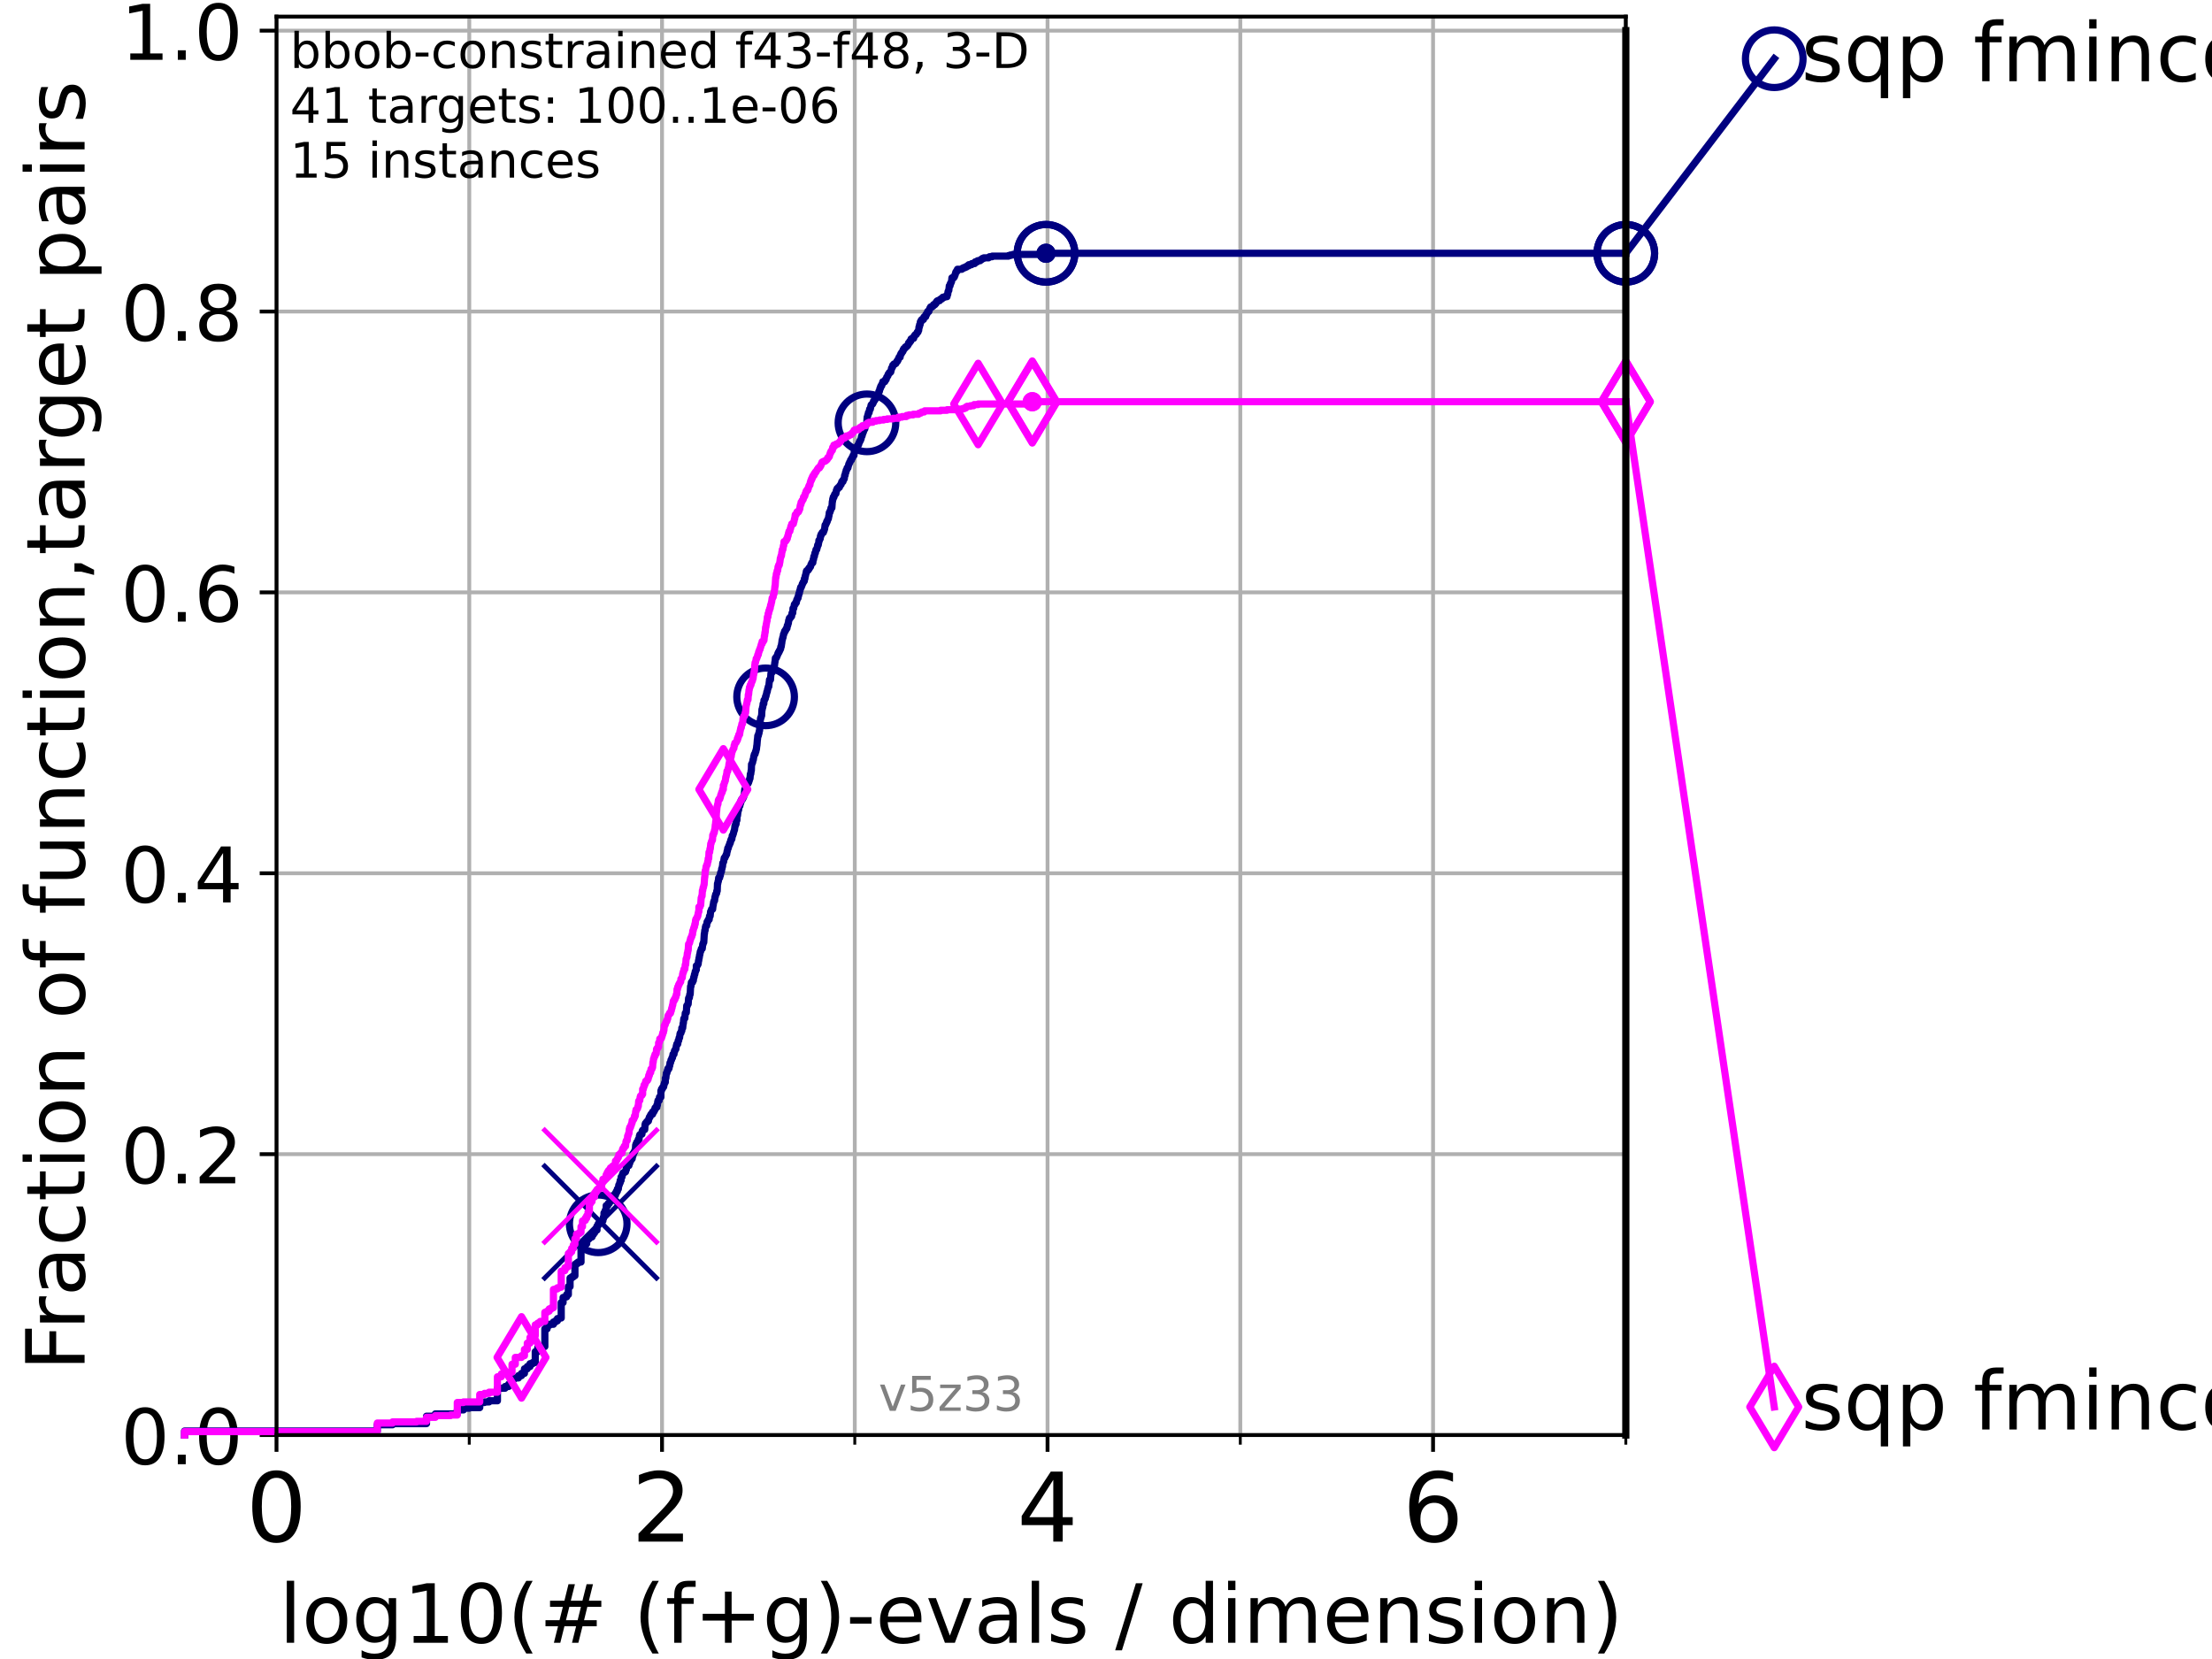 <?xml version="1.0" encoding="utf-8" standalone="no"?>
<!DOCTYPE svg PUBLIC "-//W3C//DTD SVG 1.1//EN"
  "http://www.w3.org/Graphics/SVG/1.1/DTD/svg11.dtd">
<!-- Created with matplotlib (https://matplotlib.org/) -->
<svg height="345.6pt" version="1.1" viewBox="0 0 460.8 345.6" width="460.8pt" xmlns="http://www.w3.org/2000/svg" xmlns:xlink="http://www.w3.org/1999/xlink">
 <defs>
  <style type="text/css">*{stroke-linecap:butt;stroke-linejoin:round;}</style>
 </defs>
 <g id="figure_1">
  <g id="patch_1">
   <path d="M 0 345.6 
L 460.8 345.6 
L 460.8 0 
L 0 0 
z
" style="fill:#ffffff;"/>
  </g>
  <g id="axes_1">
   <g id="patch_2">
    <path d="M 57.6 298.944 
L 338.688 298.944 
L 338.688 3.456 
L 57.6 3.456 
z
" style="fill:#ffffff;"/>
   </g>
   <g id="matplotlib.axis_1">
    <g id="xtick_1">
     <g id="line2d_1">
      <path clip-path="url(#pb662f13d2c)" d="M 57.6 298.944 
L 57.6 3.456 
" style="fill:none;stroke:#b0b0b0;stroke-linecap:square;stroke-width:0.8;"/>
     </g>
     <g id="line2d_2">
      <defs>
       <path d="M 0 0 
L 0 3.5 
" id="mb5e6382d98" style="stroke:#000000;stroke-width:0.8;"/>
      </defs>
      <g>
       <use style="stroke:#000000;stroke-width:0.8;" x="57.6" xlink:href="#mb5e6382d98" y="298.944"/>
      </g>
     </g>
     <g id="text_1">
      <!-- 0 -->
      <g transform="translate(51.237 321.141)scale(0.2 -0.2)">
       <defs>
        <path d="M 31.781 66.406 
Q 24.172 66.406 20.328 58.906 
Q 16.5 51.422 16.5 36.375 
Q 16.5 21.391 20.328 13.891 
Q 24.172 6.391 31.781 6.391 
Q 39.453 6.391 43.281 13.891 
Q 47.125 21.391 47.125 36.375 
Q 47.125 51.422 43.281 58.906 
Q 39.453 66.406 31.781 66.406 
z
M 31.781 74.219 
Q 44.047 74.219 50.516 64.516 
Q 56.984 54.828 56.984 36.375 
Q 56.984 17.969 50.516 8.266 
Q 44.047 -1.422 31.781 -1.422 
Q 19.531 -1.422 13.062 8.266 
Q 6.594 17.969 6.594 36.375 
Q 6.594 54.828 13.062 64.516 
Q 19.531 74.219 31.781 74.219 
z
" id="DejaVuSans-48"/>
       </defs>
       <use xlink:href="#DejaVuSans-48"/>
      </g>
     </g>
    </g>
    <g id="xtick_2">
     <g id="line2d_3">
      <path clip-path="url(#pb662f13d2c)" d="M 137.911 298.944 
L 137.911 3.456 
" style="fill:none;stroke:#b0b0b0;stroke-linecap:square;stroke-width:0.8;"/>
     </g>
     <g id="line2d_4">
      <g>
       <use style="stroke:#000000;stroke-width:0.8;" x="137.911" xlink:href="#mb5e6382d98" y="298.944"/>
      </g>
     </g>
     <g id="text_2">
      <!-- 2 -->
      <g transform="translate(131.548 321.141)scale(0.2 -0.2)">
       <defs>
        <path d="M 19.188 8.297 
L 53.609 8.297 
L 53.609 0 
L 7.328 0 
L 7.328 8.297 
Q 12.938 14.109 22.625 23.891 
Q 32.328 33.688 34.812 36.531 
Q 39.547 41.844 41.422 45.531 
Q 43.312 49.219 43.312 52.781 
Q 43.312 58.594 39.234 62.25 
Q 35.156 65.922 28.609 65.922 
Q 23.969 65.922 18.812 64.312 
Q 13.672 62.703 7.812 59.422 
L 7.812 69.391 
Q 13.766 71.781 18.938 73 
Q 24.125 74.219 28.422 74.219 
Q 39.75 74.219 46.484 68.547 
Q 53.219 62.891 53.219 53.422 
Q 53.219 48.922 51.531 44.891 
Q 49.859 40.875 45.406 35.406 
Q 44.188 33.984 37.641 27.219 
Q 31.109 20.453 19.188 8.297 
z
" id="DejaVuSans-50"/>
       </defs>
       <use xlink:href="#DejaVuSans-50"/>
      </g>
     </g>
    </g>
    <g id="xtick_3">
     <g id="line2d_5">
      <path clip-path="url(#pb662f13d2c)" d="M 218.222 298.944 
L 218.222 3.456 
" style="fill:none;stroke:#b0b0b0;stroke-linecap:square;stroke-width:0.8;"/>
     </g>
     <g id="line2d_6">
      <g>
       <use style="stroke:#000000;stroke-width:0.8;" x="218.222" xlink:href="#mb5e6382d98" y="298.944"/>
      </g>
     </g>
     <g id="text_3">
      <!-- 4 -->
      <g transform="translate(211.859 321.141)scale(0.2 -0.2)">
       <defs>
        <path d="M 37.797 64.312 
L 12.891 25.391 
L 37.797 25.391 
z
M 35.203 72.906 
L 47.609 72.906 
L 47.609 25.391 
L 58.016 25.391 
L 58.016 17.188 
L 47.609 17.188 
L 47.609 0 
L 37.797 0 
L 37.797 17.188 
L 4.891 17.188 
L 4.891 26.703 
z
" id="DejaVuSans-52"/>
       </defs>
       <use xlink:href="#DejaVuSans-52"/>
      </g>
     </g>
    </g>
    <g id="xtick_4">
     <g id="line2d_7">
      <path clip-path="url(#pb662f13d2c)" d="M 298.533 298.944 
L 298.533 3.456 
" style="fill:none;stroke:#b0b0b0;stroke-linecap:square;stroke-width:0.8;"/>
     </g>
     <g id="line2d_8">
      <g>
       <use style="stroke:#000000;stroke-width:0.8;" x="298.533" xlink:href="#mb5e6382d98" y="298.944"/>
      </g>
     </g>
     <g id="text_4">
      <!-- 6 -->
      <g transform="translate(292.17 321.141)scale(0.2 -0.2)">
       <defs>
        <path d="M 33.016 40.375 
Q 26.375 40.375 22.484 35.828 
Q 18.609 31.297 18.609 23.391 
Q 18.609 15.531 22.484 10.953 
Q 26.375 6.391 33.016 6.391 
Q 39.656 6.391 43.531 10.953 
Q 47.406 15.531 47.406 23.391 
Q 47.406 31.297 43.531 35.828 
Q 39.656 40.375 33.016 40.375 
z
M 52.594 71.297 
L 52.594 62.312 
Q 48.875 64.062 45.094 64.984 
Q 41.312 65.922 37.594 65.922 
Q 27.828 65.922 22.672 59.328 
Q 17.531 52.734 16.797 39.406 
Q 19.672 43.656 24.016 45.922 
Q 28.375 48.188 33.594 48.188 
Q 44.578 48.188 50.953 41.516 
Q 57.328 34.859 57.328 23.391 
Q 57.328 12.156 50.688 5.359 
Q 44.047 -1.422 33.016 -1.422 
Q 20.359 -1.422 13.672 8.266 
Q 6.984 17.969 6.984 36.375 
Q 6.984 53.656 15.188 63.938 
Q 23.391 74.219 37.203 74.219 
Q 40.922 74.219 44.703 73.484 
Q 48.484 72.75 52.594 71.297 
z
" id="DejaVuSans-54"/>
       </defs>
       <use xlink:href="#DejaVuSans-54"/>
      </g>
     </g>
    </g>
    <g id="xtick_5">
     <g id="line2d_9">
      <path clip-path="url(#pb662f13d2c)" d="M 97.755 298.944 
L 97.755 3.456 
" style="fill:none;stroke:#b0b0b0;stroke-linecap:square;stroke-width:0.8;"/>
     </g>
     <g id="line2d_10">
      <defs>
       <path d="M 0 0 
L 0 2 
" id="m7bf54d3941" style="stroke:#000000;stroke-width:0.6;"/>
      </defs>
      <g>
       <use style="stroke:#000000;stroke-width:0.6;" x="97.755" xlink:href="#m7bf54d3941" y="298.944"/>
      </g>
     </g>
    </g>
    <g id="xtick_6">
     <g id="line2d_11">
      <path clip-path="url(#pb662f13d2c)" d="M 178.066 298.944 
L 178.066 3.456 
" style="fill:none;stroke:#b0b0b0;stroke-linecap:square;stroke-width:0.8;"/>
     </g>
     <g id="line2d_12">
      <g>
       <use style="stroke:#000000;stroke-width:0.6;" x="178.066" xlink:href="#m7bf54d3941" y="298.944"/>
      </g>
     </g>
    </g>
    <g id="xtick_7">
     <g id="line2d_13">
      <path clip-path="url(#pb662f13d2c)" d="M 258.377 298.944 
L 258.377 3.456 
" style="fill:none;stroke:#b0b0b0;stroke-linecap:square;stroke-width:0.8;"/>
     </g>
     <g id="line2d_14">
      <g>
       <use style="stroke:#000000;stroke-width:0.6;" x="258.377" xlink:href="#m7bf54d3941" y="298.944"/>
      </g>
     </g>
    </g>
    <g id="xtick_8">
     <g id="line2d_15">
      <path clip-path="url(#pb662f13d2c)" d="M 338.688 298.944 
L 338.688 3.456 
" style="fill:none;stroke:#b0b0b0;stroke-linecap:square;stroke-width:0.8;"/>
     </g>
     <g id="line2d_16">
      <g>
       <use style="stroke:#000000;stroke-width:0.6;" x="338.688" xlink:href="#m7bf54d3941" y="298.944"/>
      </g>
     </g>
    </g>
    <g id="text_5">
     <!-- log10(# (f+g)-evals / dimension) -->
     <g transform="translate(58.145 342.218)scale(0.17 -0.17)">
      <defs>
       <path d="M 9.422 75.984 
L 18.406 75.984 
L 18.406 0 
L 9.422 0 
z
" id="DejaVuSans-108"/>
       <path d="M 30.609 48.391 
Q 23.391 48.391 19.188 42.75 
Q 14.984 37.109 14.984 27.297 
Q 14.984 17.484 19.156 11.844 
Q 23.344 6.203 30.609 6.203 
Q 37.797 6.203 41.984 11.859 
Q 46.188 17.531 46.188 27.297 
Q 46.188 37.016 41.984 42.703 
Q 37.797 48.391 30.609 48.391 
z
M 30.609 56 
Q 42.328 56 49.016 48.375 
Q 55.719 40.766 55.719 27.297 
Q 55.719 13.875 49.016 6.219 
Q 42.328 -1.422 30.609 -1.422 
Q 18.844 -1.422 12.172 6.219 
Q 5.516 13.875 5.516 27.297 
Q 5.516 40.766 12.172 48.375 
Q 18.844 56 30.609 56 
z
" id="DejaVuSans-111"/>
       <path d="M 45.406 27.984 
Q 45.406 37.75 41.375 43.109 
Q 37.359 48.484 30.078 48.484 
Q 22.859 48.484 18.828 43.109 
Q 14.797 37.75 14.797 27.984 
Q 14.797 18.266 18.828 12.891 
Q 22.859 7.516 30.078 7.516 
Q 37.359 7.516 41.375 12.891 
Q 45.406 18.266 45.406 27.984 
z
M 54.391 6.781 
Q 54.391 -7.172 48.188 -13.984 
Q 42 -20.797 29.203 -20.797 
Q 24.469 -20.797 20.266 -20.094 
Q 16.062 -19.391 12.109 -17.922 
L 12.109 -9.188 
Q 16.062 -11.328 19.922 -12.344 
Q 23.781 -13.375 27.781 -13.375 
Q 36.625 -13.375 41.016 -8.766 
Q 45.406 -4.156 45.406 5.172 
L 45.406 9.625 
Q 42.625 4.781 38.281 2.391 
Q 33.938 0 27.875 0 
Q 17.828 0 11.672 7.656 
Q 5.516 15.328 5.516 27.984 
Q 5.516 40.672 11.672 48.328 
Q 17.828 56 27.875 56 
Q 33.938 56 38.281 53.609 
Q 42.625 51.219 45.406 46.391 
L 45.406 54.688 
L 54.391 54.688 
z
" id="DejaVuSans-103"/>
       <path d="M 12.406 8.297 
L 28.516 8.297 
L 28.516 63.922 
L 10.984 60.406 
L 10.984 69.391 
L 28.422 72.906 
L 38.281 72.906 
L 38.281 8.297 
L 54.391 8.297 
L 54.391 0 
L 12.406 0 
z
" id="DejaVuSans-49"/>
       <path d="M 31 75.875 
Q 24.469 64.656 21.281 53.656 
Q 18.109 42.672 18.109 31.391 
Q 18.109 20.125 21.312 9.062 
Q 24.516 -2 31 -13.188 
L 23.188 -13.188 
Q 15.875 -1.703 12.234 9.375 
Q 8.594 20.453 8.594 31.391 
Q 8.594 42.281 12.203 53.312 
Q 15.828 64.359 23.188 75.875 
z
" id="DejaVuSans-40"/>
       <path d="M 51.125 44 
L 36.922 44 
L 32.812 27.688 
L 47.125 27.688 
z
M 43.797 71.781 
L 38.719 51.516 
L 52.984 51.516 
L 58.109 71.781 
L 65.922 71.781 
L 60.891 51.516 
L 76.125 51.516 
L 76.125 44 
L 58.984 44 
L 54.984 27.688 
L 70.516 27.688 
L 70.516 20.219 
L 53.078 20.219 
L 48 0 
L 40.188 0 
L 45.219 20.219 
L 30.906 20.219 
L 25.875 0 
L 18.016 0 
L 23.094 20.219 
L 7.719 20.219 
L 7.719 27.688 
L 24.906 27.688 
L 29 44 
L 13.281 44 
L 13.281 51.516 
L 30.906 51.516 
L 35.891 71.781 
z
" id="DejaVuSans-35"/>
       <path id="DejaVuSans-32"/>
       <path d="M 37.109 75.984 
L 37.109 68.5 
L 28.516 68.5 
Q 23.688 68.5 21.797 66.547 
Q 19.922 64.594 19.922 59.516 
L 19.922 54.688 
L 34.719 54.688 
L 34.719 47.703 
L 19.922 47.703 
L 19.922 0 
L 10.891 0 
L 10.891 47.703 
L 2.297 47.703 
L 2.297 54.688 
L 10.891 54.688 
L 10.891 58.5 
Q 10.891 67.625 15.141 71.797 
Q 19.391 75.984 28.609 75.984 
z
" id="DejaVuSans-102"/>
       <path d="M 46 62.703 
L 46 35.5 
L 73.188 35.5 
L 73.188 27.203 
L 46 27.203 
L 46 0 
L 37.797 0 
L 37.797 27.203 
L 10.594 27.203 
L 10.594 35.5 
L 37.797 35.5 
L 37.797 62.703 
z
" id="DejaVuSans-43"/>
       <path d="M 8.016 75.875 
L 15.828 75.875 
Q 23.141 64.359 26.781 53.312 
Q 30.422 42.281 30.422 31.391 
Q 30.422 20.453 26.781 9.375 
Q 23.141 -1.703 15.828 -13.188 
L 8.016 -13.188 
Q 14.5 -2 17.703 9.062 
Q 20.906 20.125 20.906 31.391 
Q 20.906 42.672 17.703 53.656 
Q 14.5 64.656 8.016 75.875 
z
" id="DejaVuSans-41"/>
       <path d="M 4.891 31.391 
L 31.203 31.391 
L 31.203 23.391 
L 4.891 23.391 
z
" id="DejaVuSans-45"/>
       <path d="M 56.203 29.594 
L 56.203 25.203 
L 14.891 25.203 
Q 15.484 15.922 20.484 11.062 
Q 25.484 6.203 34.422 6.203 
Q 39.594 6.203 44.453 7.469 
Q 49.312 8.734 54.109 11.281 
L 54.109 2.781 
Q 49.266 0.734 44.188 -0.344 
Q 39.109 -1.422 33.891 -1.422 
Q 20.797 -1.422 13.156 6.188 
Q 5.516 13.812 5.516 26.812 
Q 5.516 40.234 12.766 48.109 
Q 20.016 56 32.328 56 
Q 43.359 56 49.781 48.891 
Q 56.203 41.797 56.203 29.594 
z
M 47.219 32.234 
Q 47.125 39.594 43.094 43.984 
Q 39.062 48.391 32.422 48.391 
Q 24.906 48.391 20.391 44.141 
Q 15.875 39.891 15.188 32.172 
z
" id="DejaVuSans-101"/>
       <path d="M 2.984 54.688 
L 12.5 54.688 
L 29.594 8.797 
L 46.688 54.688 
L 56.203 54.688 
L 35.688 0 
L 23.484 0 
z
" id="DejaVuSans-118"/>
       <path d="M 34.281 27.484 
Q 23.391 27.484 19.188 25 
Q 14.984 22.516 14.984 16.5 
Q 14.984 11.719 18.141 8.906 
Q 21.297 6.109 26.703 6.109 
Q 34.188 6.109 38.703 11.406 
Q 43.219 16.703 43.219 25.484 
L 43.219 27.484 
z
M 52.203 31.203 
L 52.203 0 
L 43.219 0 
L 43.219 8.297 
Q 40.141 3.328 35.547 0.953 
Q 30.953 -1.422 24.312 -1.422 
Q 15.922 -1.422 10.953 3.297 
Q 6 8.016 6 15.922 
Q 6 25.141 12.172 29.828 
Q 18.359 34.516 30.609 34.516 
L 43.219 34.516 
L 43.219 35.406 
Q 43.219 41.609 39.141 45 
Q 35.062 48.391 27.688 48.391 
Q 23 48.391 18.547 47.266 
Q 14.109 46.141 10.016 43.891 
L 10.016 52.203 
Q 14.938 54.109 19.578 55.047 
Q 24.219 56 28.609 56 
Q 40.484 56 46.344 49.844 
Q 52.203 43.703 52.203 31.203 
z
" id="DejaVuSans-97"/>
       <path d="M 44.281 53.078 
L 44.281 44.578 
Q 40.484 46.531 36.375 47.5 
Q 32.281 48.484 27.875 48.484 
Q 21.188 48.484 17.844 46.438 
Q 14.5 44.391 14.5 40.281 
Q 14.5 37.156 16.891 35.375 
Q 19.281 33.594 26.516 31.984 
L 29.594 31.297 
Q 39.156 29.25 43.188 25.516 
Q 47.219 21.781 47.219 15.094 
Q 47.219 7.469 41.188 3.016 
Q 35.156 -1.422 24.609 -1.422 
Q 20.219 -1.422 15.453 -0.562 
Q 10.688 0.297 5.422 2 
L 5.422 11.281 
Q 10.406 8.688 15.234 7.391 
Q 20.062 6.109 24.812 6.109 
Q 31.156 6.109 34.562 8.281 
Q 37.984 10.453 37.984 14.406 
Q 37.984 18.062 35.516 20.016 
Q 33.062 21.969 24.703 23.781 
L 21.578 24.516 
Q 13.234 26.266 9.516 29.906 
Q 5.812 33.547 5.812 39.891 
Q 5.812 47.609 11.281 51.797 
Q 16.75 56 26.812 56 
Q 31.781 56 36.172 55.266 
Q 40.578 54.547 44.281 53.078 
z
" id="DejaVuSans-115"/>
       <path d="M 25.391 72.906 
L 33.688 72.906 
L 8.297 -9.281 
L 0 -9.281 
z
" id="DejaVuSans-47"/>
       <path d="M 45.406 46.391 
L 45.406 75.984 
L 54.391 75.984 
L 54.391 0 
L 45.406 0 
L 45.406 8.203 
Q 42.578 3.328 38.25 0.953 
Q 33.938 -1.422 27.875 -1.422 
Q 17.969 -1.422 11.734 6.484 
Q 5.516 14.406 5.516 27.297 
Q 5.516 40.188 11.734 48.094 
Q 17.969 56 27.875 56 
Q 33.938 56 38.25 53.625 
Q 42.578 51.266 45.406 46.391 
z
M 14.797 27.297 
Q 14.797 17.391 18.875 11.75 
Q 22.953 6.109 30.078 6.109 
Q 37.203 6.109 41.297 11.75 
Q 45.406 17.391 45.406 27.297 
Q 45.406 37.203 41.297 42.844 
Q 37.203 48.484 30.078 48.484 
Q 22.953 48.484 18.875 42.844 
Q 14.797 37.203 14.797 27.297 
z
" id="DejaVuSans-100"/>
       <path d="M 9.422 54.688 
L 18.406 54.688 
L 18.406 0 
L 9.422 0 
z
M 9.422 75.984 
L 18.406 75.984 
L 18.406 64.594 
L 9.422 64.594 
z
" id="DejaVuSans-105"/>
       <path d="M 52 44.188 
Q 55.375 50.25 60.062 53.125 
Q 64.75 56 71.094 56 
Q 79.641 56 84.281 50.016 
Q 88.922 44.047 88.922 33.016 
L 88.922 0 
L 79.891 0 
L 79.891 32.719 
Q 79.891 40.578 77.094 44.375 
Q 74.312 48.188 68.609 48.188 
Q 61.625 48.188 57.562 43.547 
Q 53.516 38.922 53.516 30.906 
L 53.516 0 
L 44.484 0 
L 44.484 32.719 
Q 44.484 40.625 41.703 44.406 
Q 38.922 48.188 33.109 48.188 
Q 26.219 48.188 22.156 43.531 
Q 18.109 38.875 18.109 30.906 
L 18.109 0 
L 9.078 0 
L 9.078 54.688 
L 18.109 54.688 
L 18.109 46.188 
Q 21.188 51.219 25.484 53.609 
Q 29.781 56 35.688 56 
Q 41.656 56 45.828 52.969 
Q 50 49.953 52 44.188 
z
" id="DejaVuSans-109"/>
       <path d="M 54.891 33.016 
L 54.891 0 
L 45.906 0 
L 45.906 32.719 
Q 45.906 40.484 42.875 44.328 
Q 39.844 48.188 33.797 48.188 
Q 26.516 48.188 22.312 43.547 
Q 18.109 38.922 18.109 30.906 
L 18.109 0 
L 9.078 0 
L 9.078 54.688 
L 18.109 54.688 
L 18.109 46.188 
Q 21.344 51.125 25.703 53.562 
Q 30.078 56 35.797 56 
Q 45.219 56 50.047 50.172 
Q 54.891 44.344 54.891 33.016 
z
" id="DejaVuSans-110"/>
      </defs>
      <use xlink:href="#DejaVuSans-108"/>
      <use x="27.783" xlink:href="#DejaVuSans-111"/>
      <use x="88.965" xlink:href="#DejaVuSans-103"/>
      <use x="152.441" xlink:href="#DejaVuSans-49"/>
      <use x="216.064" xlink:href="#DejaVuSans-48"/>
      <use x="279.688" xlink:href="#DejaVuSans-40"/>
      <use x="318.701" xlink:href="#DejaVuSans-35"/>
      <use x="402.49" xlink:href="#DejaVuSans-32"/>
      <use x="434.277" xlink:href="#DejaVuSans-40"/>
      <use x="473.291" xlink:href="#DejaVuSans-102"/>
      <use x="508.496" xlink:href="#DejaVuSans-43"/>
      <use x="592.285" xlink:href="#DejaVuSans-103"/>
      <use x="655.762" xlink:href="#DejaVuSans-41"/>
      <use x="694.775" xlink:href="#DejaVuSans-45"/>
      <use x="730.859" xlink:href="#DejaVuSans-101"/>
      <use x="792.383" xlink:href="#DejaVuSans-118"/>
      <use x="851.562" xlink:href="#DejaVuSans-97"/>
      <use x="912.842" xlink:href="#DejaVuSans-108"/>
      <use x="940.625" xlink:href="#DejaVuSans-115"/>
      <use x="992.725" xlink:href="#DejaVuSans-32"/>
      <use x="1024.512" xlink:href="#DejaVuSans-47"/>
      <use x="1058.203" xlink:href="#DejaVuSans-32"/>
      <use x="1089.99" xlink:href="#DejaVuSans-100"/>
      <use x="1153.467" xlink:href="#DejaVuSans-105"/>
      <use x="1181.25" xlink:href="#DejaVuSans-109"/>
      <use x="1278.662" xlink:href="#DejaVuSans-101"/>
      <use x="1340.186" xlink:href="#DejaVuSans-110"/>
      <use x="1403.564" xlink:href="#DejaVuSans-115"/>
      <use x="1455.664" xlink:href="#DejaVuSans-105"/>
      <use x="1483.447" xlink:href="#DejaVuSans-111"/>
      <use x="1544.629" xlink:href="#DejaVuSans-110"/>
      <use x="1608.008" xlink:href="#DejaVuSans-41"/>
     </g>
    </g>
   </g>
   <g id="matplotlib.axis_2">
    <g id="ytick_1">
     <g id="line2d_17">
      <path clip-path="url(#pb662f13d2c)" d="M 57.6 298.944 
L 338.688 298.944 
" style="fill:none;stroke:#b0b0b0;stroke-linecap:square;stroke-width:0.8;"/>
     </g>
     <g id="line2d_18">
      <defs>
       <path d="M 0 0 
L -3.5 0 
" id="m5db5be4e8b" style="stroke:#000000;stroke-width:0.8;"/>
      </defs>
      <g>
       <use style="stroke:#000000;stroke-width:0.8;" x="57.6" xlink:href="#m5db5be4e8b" y="298.944"/>
      </g>
     </g>
     <g id="text_6">
      <!-- 0.0 -->
      <g transform="translate(25.155 305.023)scale(0.16 -0.16)">
       <defs>
        <path d="M 10.688 12.406 
L 21 12.406 
L 21 0 
L 10.688 0 
z
" id="DejaVuSans-46"/>
       </defs>
       <use xlink:href="#DejaVuSans-48"/>
       <use x="63.623" xlink:href="#DejaVuSans-46"/>
       <use x="95.41" xlink:href="#DejaVuSans-48"/>
      </g>
     </g>
    </g>
    <g id="ytick_2">
     <g id="line2d_19">
      <path clip-path="url(#pb662f13d2c)" d="M 57.6 240.432 
L 338.688 240.432 
" style="fill:none;stroke:#b0b0b0;stroke-linecap:square;stroke-width:0.8;"/>
     </g>
     <g id="line2d_20">
      <g>
       <use style="stroke:#000000;stroke-width:0.8;" x="57.6" xlink:href="#m5db5be4e8b" y="240.432"/>
      </g>
     </g>
     <g id="text_7">
      <!-- 0.2 -->
      <g transform="translate(25.155 246.51)scale(0.16 -0.16)">
       <use xlink:href="#DejaVuSans-48"/>
       <use x="63.623" xlink:href="#DejaVuSans-46"/>
       <use x="95.41" xlink:href="#DejaVuSans-50"/>
      </g>
     </g>
    </g>
    <g id="ytick_3">
     <g id="line2d_21">
      <path clip-path="url(#pb662f13d2c)" d="M 57.6 181.919 
L 338.688 181.919 
" style="fill:none;stroke:#b0b0b0;stroke-linecap:square;stroke-width:0.8;"/>
     </g>
     <g id="line2d_22">
      <g>
       <use style="stroke:#000000;stroke-width:0.8;" x="57.6" xlink:href="#m5db5be4e8b" y="181.919"/>
      </g>
     </g>
     <g id="text_8">
      <!-- 0.4 -->
      <g transform="translate(25.155 187.998)scale(0.16 -0.16)">
       <use xlink:href="#DejaVuSans-48"/>
       <use x="63.623" xlink:href="#DejaVuSans-46"/>
       <use x="95.41" xlink:href="#DejaVuSans-52"/>
      </g>
     </g>
    </g>
    <g id="ytick_4">
     <g id="line2d_23">
      <path clip-path="url(#pb662f13d2c)" d="M 57.6 123.407 
L 338.688 123.407 
" style="fill:none;stroke:#b0b0b0;stroke-linecap:square;stroke-width:0.8;"/>
     </g>
     <g id="line2d_24">
      <g>
       <use style="stroke:#000000;stroke-width:0.8;" x="57.6" xlink:href="#m5db5be4e8b" y="123.407"/>
      </g>
     </g>
     <g id="text_9">
      <!-- 0.6 -->
      <g transform="translate(25.155 129.485)scale(0.16 -0.16)">
       <use xlink:href="#DejaVuSans-48"/>
       <use x="63.623" xlink:href="#DejaVuSans-46"/>
       <use x="95.41" xlink:href="#DejaVuSans-54"/>
      </g>
     </g>
    </g>
    <g id="ytick_5">
     <g id="line2d_25">
      <path clip-path="url(#pb662f13d2c)" d="M 57.6 64.894 
L 338.688 64.894 
" style="fill:none;stroke:#b0b0b0;stroke-linecap:square;stroke-width:0.8;"/>
     </g>
     <g id="line2d_26">
      <g>
       <use style="stroke:#000000;stroke-width:0.8;" x="57.6" xlink:href="#m5db5be4e8b" y="64.894"/>
      </g>
     </g>
     <g id="text_10">
      <!-- 0.8 -->
      <g transform="translate(25.155 70.973)scale(0.16 -0.16)">
       <defs>
        <path d="M 31.781 34.625 
Q 24.75 34.625 20.719 30.859 
Q 16.703 27.094 16.703 20.516 
Q 16.703 13.922 20.719 10.156 
Q 24.75 6.391 31.781 6.391 
Q 38.812 6.391 42.859 10.172 
Q 46.922 13.969 46.922 20.516 
Q 46.922 27.094 42.891 30.859 
Q 38.875 34.625 31.781 34.625 
z
M 21.922 38.812 
Q 15.578 40.375 12.031 44.719 
Q 8.5 49.078 8.5 55.328 
Q 8.5 64.062 14.719 69.141 
Q 20.953 74.219 31.781 74.219 
Q 42.672 74.219 48.875 69.141 
Q 55.078 64.062 55.078 55.328 
Q 55.078 49.078 51.531 44.719 
Q 48 40.375 41.703 38.812 
Q 48.828 37.156 52.797 32.312 
Q 56.781 27.484 56.781 20.516 
Q 56.781 9.906 50.312 4.234 
Q 43.844 -1.422 31.781 -1.422 
Q 19.734 -1.422 13.25 4.234 
Q 6.781 9.906 6.781 20.516 
Q 6.781 27.484 10.781 32.312 
Q 14.797 37.156 21.922 38.812 
z
M 18.312 54.391 
Q 18.312 48.734 21.844 45.562 
Q 25.391 42.391 31.781 42.391 
Q 38.141 42.391 41.719 45.562 
Q 45.312 48.734 45.312 54.391 
Q 45.312 60.062 41.719 63.234 
Q 38.141 66.406 31.781 66.406 
Q 25.391 66.406 21.844 63.234 
Q 18.312 60.062 18.312 54.391 
z
" id="DejaVuSans-56"/>
       </defs>
       <use xlink:href="#DejaVuSans-48"/>
       <use x="63.623" xlink:href="#DejaVuSans-46"/>
       <use x="95.41" xlink:href="#DejaVuSans-56"/>
      </g>
     </g>
    </g>
    <g id="ytick_6">
     <g id="line2d_27">
      <path clip-path="url(#pb662f13d2c)" d="M 57.6 6.382 
L 338.688 6.382 
" style="fill:none;stroke:#b0b0b0;stroke-linecap:square;stroke-width:0.8;"/>
     </g>
     <g id="line2d_28">
      <g>
       <use style="stroke:#000000;stroke-width:0.8;" x="57.6" xlink:href="#m5db5be4e8b" y="6.382"/>
      </g>
     </g>
     <g id="text_11">
      <!-- 1.0 -->
      <g transform="translate(25.155 12.46)scale(0.16 -0.16)">
       <use xlink:href="#DejaVuSans-49"/>
       <use x="63.623" xlink:href="#DejaVuSans-46"/>
       <use x="95.41" xlink:href="#DejaVuSans-48"/>
      </g>
     </g>
    </g>
    <g id="text_12">
     <!-- Fraction of function,target pairs -->
     <g transform="translate(17.62 285.585)rotate(-90)scale(0.17 -0.17)">
      <defs>
       <path d="M 9.812 72.906 
L 51.703 72.906 
L 51.703 64.594 
L 19.672 64.594 
L 19.672 43.109 
L 48.578 43.109 
L 48.578 34.812 
L 19.672 34.812 
L 19.672 0 
L 9.812 0 
z
" id="DejaVuSans-70"/>
       <path d="M 41.109 46.297 
Q 39.594 47.172 37.812 47.578 
Q 36.031 48 33.891 48 
Q 26.266 48 22.188 43.047 
Q 18.109 38.094 18.109 28.812 
L 18.109 0 
L 9.078 0 
L 9.078 54.688 
L 18.109 54.688 
L 18.109 46.188 
Q 20.953 51.172 25.484 53.578 
Q 30.031 56 36.531 56 
Q 37.453 56 38.578 55.875 
Q 39.703 55.766 41.062 55.516 
z
" id="DejaVuSans-114"/>
       <path d="M 48.781 52.594 
L 48.781 44.188 
Q 44.969 46.297 41.141 47.344 
Q 37.312 48.391 33.406 48.391 
Q 24.656 48.391 19.812 42.844 
Q 14.984 37.312 14.984 27.297 
Q 14.984 17.281 19.812 11.734 
Q 24.656 6.203 33.406 6.203 
Q 37.312 6.203 41.141 7.25 
Q 44.969 8.297 48.781 10.406 
L 48.781 2.094 
Q 45.016 0.344 40.984 -0.531 
Q 36.969 -1.422 32.422 -1.422 
Q 20.062 -1.422 12.781 6.344 
Q 5.516 14.109 5.516 27.297 
Q 5.516 40.672 12.859 48.328 
Q 20.219 56 33.016 56 
Q 37.156 56 41.109 55.141 
Q 45.062 54.297 48.781 52.594 
z
" id="DejaVuSans-99"/>
       <path d="M 18.312 70.219 
L 18.312 54.688 
L 36.812 54.688 
L 36.812 47.703 
L 18.312 47.703 
L 18.312 18.016 
Q 18.312 11.328 20.141 9.422 
Q 21.969 7.516 27.594 7.516 
L 36.812 7.516 
L 36.812 0 
L 27.594 0 
Q 17.188 0 13.234 3.875 
Q 9.281 7.766 9.281 18.016 
L 9.281 47.703 
L 2.688 47.703 
L 2.688 54.688 
L 9.281 54.688 
L 9.281 70.219 
z
" id="DejaVuSans-116"/>
       <path d="M 8.5 21.578 
L 8.5 54.688 
L 17.484 54.688 
L 17.484 21.922 
Q 17.484 14.156 20.5 10.266 
Q 23.531 6.391 29.594 6.391 
Q 36.859 6.391 41.078 11.031 
Q 45.312 15.672 45.312 23.688 
L 45.312 54.688 
L 54.297 54.688 
L 54.297 0 
L 45.312 0 
L 45.312 8.406 
Q 42.047 3.422 37.719 1 
Q 33.406 -1.422 27.688 -1.422 
Q 18.266 -1.422 13.375 4.438 
Q 8.5 10.297 8.5 21.578 
z
M 31.109 56 
z
" id="DejaVuSans-117"/>
       <path d="M 11.719 12.406 
L 22.016 12.406 
L 22.016 4 
L 14.016 -11.625 
L 7.719 -11.625 
L 11.719 4 
z
" id="DejaVuSans-44"/>
       <path d="M 18.109 8.203 
L 18.109 -20.797 
L 9.078 -20.797 
L 9.078 54.688 
L 18.109 54.688 
L 18.109 46.391 
Q 20.953 51.266 25.266 53.625 
Q 29.594 56 35.594 56 
Q 45.562 56 51.781 48.094 
Q 58.016 40.188 58.016 27.297 
Q 58.016 14.406 51.781 6.484 
Q 45.562 -1.422 35.594 -1.422 
Q 29.594 -1.422 25.266 0.953 
Q 20.953 3.328 18.109 8.203 
z
M 48.688 27.297 
Q 48.688 37.203 44.609 42.844 
Q 40.531 48.484 33.406 48.484 
Q 26.266 48.484 22.188 42.844 
Q 18.109 37.203 18.109 27.297 
Q 18.109 17.391 22.188 11.75 
Q 26.266 6.109 33.406 6.109 
Q 40.531 6.109 44.609 11.75 
Q 48.688 17.391 48.688 27.297 
z
" id="DejaVuSans-112"/>
      </defs>
      <use xlink:href="#DejaVuSans-70"/>
      <use x="50.27" xlink:href="#DejaVuSans-114"/>
      <use x="91.383" xlink:href="#DejaVuSans-97"/>
      <use x="152.662" xlink:href="#DejaVuSans-99"/>
      <use x="207.643" xlink:href="#DejaVuSans-116"/>
      <use x="246.852" xlink:href="#DejaVuSans-105"/>
      <use x="274.635" xlink:href="#DejaVuSans-111"/>
      <use x="335.816" xlink:href="#DejaVuSans-110"/>
      <use x="399.195" xlink:href="#DejaVuSans-32"/>
      <use x="430.982" xlink:href="#DejaVuSans-111"/>
      <use x="492.164" xlink:href="#DejaVuSans-102"/>
      <use x="527.369" xlink:href="#DejaVuSans-32"/>
      <use x="559.156" xlink:href="#DejaVuSans-102"/>
      <use x="594.361" xlink:href="#DejaVuSans-117"/>
      <use x="657.74" xlink:href="#DejaVuSans-110"/>
      <use x="721.119" xlink:href="#DejaVuSans-99"/>
      <use x="776.1" xlink:href="#DejaVuSans-116"/>
      <use x="815.309" xlink:href="#DejaVuSans-105"/>
      <use x="843.092" xlink:href="#DejaVuSans-111"/>
      <use x="904.273" xlink:href="#DejaVuSans-110"/>
      <use x="967.652" xlink:href="#DejaVuSans-44"/>
      <use x="999.439" xlink:href="#DejaVuSans-116"/>
      <use x="1038.648" xlink:href="#DejaVuSans-97"/>
      <use x="1099.928" xlink:href="#DejaVuSans-114"/>
      <use x="1139.291" xlink:href="#DejaVuSans-103"/>
      <use x="1202.768" xlink:href="#DejaVuSans-101"/>
      <use x="1264.291" xlink:href="#DejaVuSans-116"/>
      <use x="1303.5" xlink:href="#DejaVuSans-32"/>
      <use x="1335.287" xlink:href="#DejaVuSans-112"/>
      <use x="1398.764" xlink:href="#DejaVuSans-97"/>
      <use x="1460.043" xlink:href="#DejaVuSans-105"/>
      <use x="1487.826" xlink:href="#DejaVuSans-114"/>
      <use x="1528.939" xlink:href="#DejaVuSans-115"/>
     </g>
    </g>
   </g>
   <g id="line2d_29">
    <defs>
     <path d="M 0 1.5 
C 0.398 1.5 0.779 1.342 1.061 1.061 
C 1.342 0.779 1.5 0.398 1.5 0 
C 1.5 -0.398 1.342 -0.779 1.061 -1.061 
C 0.779 -1.342 0.398 -1.5 0 -1.5 
C -0.398 -1.5 -0.779 -1.342 -1.061 -1.061 
C -1.342 -0.779 -1.5 -0.398 -1.5 0 
C -1.5 0.398 -1.342 0.779 -1.061 1.061 
C -0.779 1.342 -0.398 1.5 0 1.5 
z
" id="m687777f89d" style="stroke:#000080;"/>
    </defs>
    <g>
     <use style="fill:#000080;stroke:#000080;" x="217.905" xlink:href="#m687777f89d" y="52.763"/>
     <use style="fill:#000080;stroke:#000080;" x="217.905" xlink:href="#m687777f89d" y="52.763"/>
    </g>
   </g>
   <g id="line2d_30">
    <path d="M 38.441 298.944 
L 38.441 298.112 
L 78.596 298.112 
L 78.596 296.803 
L 81.776 296.803 
L 81.776 296.565 
L 88.847 296.565 
L 88.847 295.019 
L 90.684 295.019 
L 90.684 294.544 
L 95.26 294.544 
L 95.26 293.711 
L 96.552 293.711 
L 96.552 293.354 
L 97.755 293.354 
L 97.755 293.235 
L 99.938 293.235 
L 99.938 292.165 
L 100.935 292.165 
L 100.935 292.046 
L 101.878 292.046 
L 101.878 291.808 
L 103.623 291.808 
L 103.623 289.192 
L 105.21 289.192 
L 105.21 288.835 
L 105.952 288.835 
L 105.952 288.359 
L 106.664 288.359 
L 106.664 287.17 
L 107.348 287.17 
L 107.348 287.051 
L 108.006 287.051 
L 108.006 286.576 
L 108.64 286.576 
L 108.64 286.1 
L 109.252 286.1 
L 109.252 285.148 
L 109.843 285.148 
L 109.843 284.673 
L 110.415 284.673 
L 110.415 284.078 
L 110.969 284.078 
L 110.969 283.84 
L 111.506 283.84 
L 111.506 281.581 
L 112.026 281.581 
L 112.026 280.748 
L 112.532 280.748 
L 112.532 280.629 
L 113.023 280.629 
L 113.023 280.51 
L 113.501 280.51 
L 113.501 276.823 
L 113.966 276.823 
L 113.966 276.11 
L 114.419 276.11 
L 114.419 275.872 
L 115.291 275.872 
L 115.291 275.396 
L 115.711 275.396 
L 115.711 275.158 
L 116.122 275.158 
L 116.122 274.683 
L 116.523 274.683 
L 116.523 274.564 
L 116.914 274.564 
L 116.914 271.353 
L 117.298 271.353 
L 117.298 270.282 
L 117.673 270.282 
L 117.673 270.163 
L 118.04 270.163 
L 118.04 269.688 
L 118.4 269.688 
L 118.4 268.023 
L 118.752 268.023 
L 118.752 266.239 
L 119.097 266.239 
L 119.097 266.001 
L 119.436 266.001 
L 119.436 265.763 
L 119.768 265.763 
L 119.768 263.385 
L 120.094 263.385 
L 120.094 263.147 
L 120.414 263.147 
L 120.414 262.909 
L 121.037 262.909 
L 121.037 260.292 
L 121.34 260.292 
L 121.34 259.341 
L 121.638 259.341 
L 121.638 259.222 
L 121.931 259.222 
L 121.931 259.103 
L 122.22 259.103 
L 122.22 258.271 
L 122.503 258.271 
L 122.503 258.033 
L 122.782 258.033 
L 122.782 257.676 
L 123.327 257.676 
L 123.327 257.2 
L 123.594 257.2 
L 123.594 256.844 
L 123.856 256.844 
L 123.856 256.487 
L 123.985 256.487 
L 123.985 256.368 
L 124.114 256.368 
L 124.114 256.249 
L 124.369 256.249 
L 124.369 255.416 
L 124.495 255.416 
L 124.495 255.297 
L 124.62 255.297 
L 124.62 254.941 
L 124.867 254.941 
L 124.867 254.822 
L 124.989 254.822 
L 124.989 254.703 
L 125.111 254.703 
L 125.111 254.584 
L 125.352 254.584 
L 125.352 254.346 
L 125.589 254.346 
L 125.589 253.87 
L 125.706 253.87 
L 125.706 253.514 
L 125.823 253.514 
L 125.823 252.681 
L 125.939 252.681 
L 125.939 252.562 
L 126.054 252.562 
L 126.054 252.205 
L 126.168 252.205 
L 126.168 251.968 
L 126.282 251.968 
L 126.282 251.135 
L 126.618 251.135 
L 126.729 250.659 
L 126.948 250.659 
L 127.057 250.303 
L 127.165 250.303 
L 127.165 249.47 
L 127.379 249.47 
L 127.485 249.113 
L 128.006 249.113 
L 128.006 248.994 
L 128.21 248.994 
L 128.21 248.519 
L 128.411 248.519 
L 128.411 248.162 
L 128.611 248.162 
L 128.611 247.686 
L 128.808 247.686 
L 128.905 246.854 
L 129.002 246.854 
L 129.099 246.378 
L 129.195 246.378 
L 129.195 245.902 
L 129.386 245.902 
L 129.386 245.189 
L 129.574 245.189 
L 129.668 244.594 
L 129.761 244.594 
L 129.761 244.356 
L 129.945 244.356 
L 129.945 244.237 
L 130.128 244.237 
L 130.128 244.118 
L 130.309 244.118 
L 130.398 243.643 
L 130.488 243.643 
L 130.488 243.048 
L 130.665 243.048 
L 130.752 242.81 
L 131.013 242.81 
L 131.099 242.334 
L 131.185 242.334 
L 131.27 241.859 
L 131.355 241.859 
L 131.355 241.621 
L 131.524 241.621 
L 131.607 241.383 
L 131.691 241.383 
L 131.774 240.788 
L 131.856 240.788 
L 131.856 240.313 
L 132.02 240.313 
L 132.101 239.956 
L 132.182 239.956 
L 132.263 239.599 
L 132.343 239.599 
L 132.423 238.529 
L 132.502 238.529 
L 132.502 238.291 
L 132.66 238.291 
L 132.66 237.934 
L 132.816 237.934 
L 132.816 237.815 
L 132.971 237.815 
L 132.971 237.339 
L 133.125 237.339 
L 133.201 236.626 
L 133.277 236.626 
L 133.277 236.388 
L 133.428 236.388 
L 133.428 236.269 
L 133.726 236.269 
L 133.8 235.555 
L 133.873 235.555 
L 133.873 235.437 
L 134.092 235.437 
L 134.092 235.318 
L 134.308 235.318 
L 134.379 234.247 
L 134.45 234.247 
L 134.45 234.009 
L 134.591 234.009 
L 134.661 233.772 
L 134.731 233.772 
L 134.731 233.653 
L 134.939 233.653 
L 134.939 233.534 
L 135.077 233.534 
L 135.145 233.058 
L 135.213 233.058 
L 135.281 232.701 
L 135.415 232.701 
L 135.482 232.344 
L 135.549 232.344 
L 135.615 232.107 
L 135.944 232.107 
L 135.944 231.631 
L 136.202 231.631 
L 136.202 231.393 
L 136.33 231.393 
L 136.33 231.155 
L 136.457 231.155 
L 136.457 230.798 
L 136.583 230.798 
L 136.583 230.679 
L 136.832 230.679 
L 136.832 230.204 
L 136.955 230.204 
L 137.016 229.49 
L 137.077 229.49 
L 137.077 229.252 
L 137.32 229.252 
L 137.38 228.539 
L 137.677 228.539 
L 137.677 227.231 
L 137.794 227.231 
L 137.794 226.874 
L 137.911 226.874 
L 137.911 226.755 
L 138.027 226.755 
L 138.027 226.517 
L 138.142 226.517 
L 138.142 226.398 
L 138.256 226.398 
L 138.313 225.922 
L 138.37 225.922 
L 138.426 225.566 
L 138.483 225.566 
L 138.483 225.447 
L 138.595 225.447 
L 138.595 224.614 
L 138.706 224.614 
L 138.817 223.544 
L 138.927 223.544 
L 139.036 222.949 
L 139.145 222.949 
L 139.145 222.592 
L 139.36 222.592 
L 139.467 221.998 
L 139.52 221.998 
L 139.573 221.403 
L 139.678 221.403 
L 139.783 220.808 
L 139.887 220.808 
L 139.991 220.333 
L 140.094 220.333 
L 140.196 219.619 
L 140.399 219.619 
L 140.499 218.906 
L 140.599 218.906 
L 140.699 218.549 
L 140.797 218.549 
L 140.896 217.835 
L 140.944 217.835 
L 140.993 217.478 
L 141.187 217.478 
L 141.283 216.765 
L 141.379 216.765 
L 141.474 216.17 
L 141.568 216.17 
L 141.662 215.338 
L 141.709 215.338 
L 141.709 215.219 
L 141.849 215.219 
L 141.941 214.743 
L 142.033 214.743 
L 142.033 214.148 
L 142.216 214.148 
L 142.307 213.197 
L 142.352 213.197 
L 142.442 212.246 
L 142.486 212.246 
L 142.486 212.127 
L 142.664 212.127 
L 142.753 211.056 
L 142.84 211.056 
L 142.84 210.937 
L 142.971 210.937 
L 143.058 209.51 
L 143.187 209.51 
L 143.273 209.154 
L 143.358 209.154 
L 143.443 207.964 
L 143.486 207.964 
L 143.486 207.845 
L 143.612 207.845 
L 143.695 207.132 
L 143.779 207.132 
L 143.862 205.467 
L 143.944 205.467 
L 144.026 204.634 
L 144.27 204.634 
L 144.27 204.277 
L 144.431 204.277 
L 144.511 203.564 
L 144.59 203.564 
L 144.669 202.969 
L 144.748 202.969 
L 144.826 202.375 
L 144.904 202.375 
L 144.982 202.018 
L 145.059 202.018 
L 145.059 201.185 
L 145.213 201.185 
L 145.213 201.066 
L 145.327 201.066 
L 145.403 200.829 
L 145.441 200.829 
L 145.516 200.115 
L 145.554 200.115 
L 145.629 199.52 
L 145.666 199.52 
L 145.74 198.926 
L 145.777 198.926 
L 145.888 198.212 
L 145.961 198.212 
L 146.071 197.736 
L 146.107 197.736 
L 146.107 197.618 
L 146.288 197.618 
L 146.396 196.666 
L 146.467 196.666 
L 146.538 196.309 
L 146.609 196.309 
L 146.714 194.525 
L 146.749 194.525 
L 146.819 193.812 
L 146.889 193.812 
L 146.958 193.098 
L 147.027 193.098 
L 147.027 192.86 
L 147.199 192.86 
L 147.301 192.028 
L 147.436 192.028 
L 147.503 191.671 
L 147.57 191.671 
L 147.57 191.552 
L 147.736 191.552 
L 147.803 190.839 
L 147.934 190.839 
L 148.032 189.887 
L 148.064 189.887 
L 148.161 189.649 
L 148.194 189.649 
L 148.226 189.412 
L 148.45 189.412 
L 148.545 188.579 
L 148.576 188.579 
L 148.671 187.865 
L 148.733 187.865 
L 148.764 187.628 
L 148.858 187.628 
L 148.951 186.795 
L 149.012 186.795 
L 149.074 186.319 
L 149.165 186.319 
L 149.226 186.082 
L 149.287 186.082 
L 149.317 185.606 
L 149.408 185.606 
L 149.468 184.06 
L 149.527 184.06 
L 149.587 183.584 
L 149.647 183.584 
L 149.706 182.87 
L 149.911 182.87 
L 149.97 182.395 
L 150.057 182.395 
L 150.115 181.8 
L 150.172 181.8 
L 150.23 181.562 
L 150.287 181.562 
L 150.344 180.968 
L 150.401 180.968 
L 150.486 180.492 
L 150.514 180.492 
L 150.571 179.778 
L 150.627 179.778 
L 150.711 179.54 
L 150.739 179.54 
L 150.85 178.827 
L 150.877 178.827 
L 150.877 178.708 
L 151.015 178.708 
L 151.124 178.351 
L 151.179 178.351 
L 151.287 177.994 
L 151.368 177.994 
L 151.475 177.281 
L 151.528 177.281 
L 151.608 176.686 
L 151.714 176.686 
L 151.819 176.211 
L 151.845 176.211 
L 151.923 175.973 
L 151.975 175.973 
L 152.027 175.616 
L 152.13 175.616 
L 152.233 175.021 
L 152.335 175.021 
L 152.335 174.783 
L 152.461 174.783 
L 152.537 174.07 
L 152.637 174.07 
L 152.737 173.713 
L 152.762 173.713 
L 152.861 173.237 
L 152.885 173.237 
L 152.984 172.881 
L 153.008 172.881 
L 153.106 172.048 
L 153.178 172.048 
L 153.227 171.691 
L 153.323 171.691 
L 153.419 170.859 
L 153.514 170.859 
L 153.538 169.907 
L 153.633 169.907 
L 153.727 169.075 
L 153.75 169.075 
L 153.797 168.718 
L 153.867 168.718 
L 153.914 168.123 
L 153.983 168.123 
L 154.029 167.886 
L 154.121 167.886 
L 154.167 167.41 
L 154.258 167.41 
L 154.304 167.053 
L 154.372 167.053 
L 154.395 166.696 
L 154.485 166.696 
L 154.53 166.458 
L 154.708 166.458 
L 154.796 166.102 
L 154.885 166.102 
L 154.994 165.626 
L 155.038 165.626 
L 155.146 164.437 
L 155.275 164.437 
L 155.361 163.961 
L 155.404 163.961 
L 155.425 163.723 
L 155.531 163.723 
L 155.637 163.247 
L 155.825 163.247 
L 155.846 163.01 
L 155.95 163.01 
L 156.032 162.653 
L 156.073 162.653 
L 156.175 162.177 
L 156.236 162.177 
L 156.318 161.226 
L 156.398 161.226 
L 156.479 160.512 
L 156.519 160.512 
L 156.559 159.204 
L 156.638 159.204 
L 156.737 158.847 
L 156.777 158.847 
L 156.875 158.252 
L 156.934 158.252 
L 157.031 157.539 
L 157.07 157.539 
L 157.128 157.182 
L 157.186 157.182 
L 157.186 157.063 
L 157.301 157.063 
L 157.377 156.587 
L 157.453 156.587 
L 157.529 156.112 
L 157.567 156.112 
L 157.66 155.279 
L 157.679 155.279 
L 157.772 154.09 
L 157.791 154.09 
L 157.865 153.257 
L 157.976 153.257 
L 158.049 152.782 
L 158.104 152.782 
L 158.195 152.187 
L 158.232 152.187 
L 158.34 150.284 
L 158.358 150.284 
L 158.448 149.571 
L 158.519 149.571 
L 158.626 149.095 
L 158.661 149.095 
L 158.732 147.787 
L 158.785 147.787 
L 158.855 147.311 
L 158.907 147.311 
L 158.977 146.597 
L 159.115 146.597 
L 159.15 145.884 
L 159.253 145.884 
L 159.355 145.527 
L 159.423 145.527 
L 159.49 145.051 
L 159.558 145.051 
L 159.658 144.576 
L 159.675 144.576 
L 159.758 144.1 
L 159.824 144.1 
L 159.923 143.505 
L 159.956 143.505 
L 160.055 143.03 
L 160.152 143.03 
L 160.249 142.078 
L 160.266 142.078 
L 160.298 141.603 
L 160.506 141.603 
L 160.601 140.294 
L 160.633 140.294 
L 160.664 140.056 
L 160.868 140.056 
L 160.977 139.7 
L 161.008 139.7 
L 161.008 139.462 
L 161.131 139.462 
L 161.238 138.867 
L 161.314 138.867 
L 161.42 137.916 
L 161.45 137.916 
L 161.526 137.083 
L 161.705 137.083 
L 161.72 136.845 
L 161.823 136.845 
L 161.926 136.489 
L 161.97 136.489 
L 162.043 136.132 
L 162.13 136.132 
L 162.145 135.894 
L 162.275 135.894 
L 162.346 135.537 
L 162.446 135.537 
L 162.546 135.18 
L 162.616 135.18 
L 162.659 134.705 
L 162.743 134.705 
L 162.841 133.991 
L 162.854 133.991 
L 162.938 133.278 
L 162.979 133.278 
L 163.062 132.802 
L 163.117 132.802 
L 163.226 132.088 
L 163.294 132.088 
L 163.375 131.732 
L 163.429 131.732 
L 163.442 131.494 
L 163.576 131.494 
L 163.603 131.256 
L 163.696 131.256 
L 163.802 131.018 
L 163.815 131.018 
L 163.815 130.899 
L 163.933 130.899 
L 164.011 130.304 
L 164.089 130.304 
L 164.192 129.829 
L 164.231 129.829 
L 164.295 129.234 
L 164.346 129.234 
L 164.448 128.758 
L 164.625 128.758 
L 164.675 128.52 
L 164.788 128.52 
L 164.788 128.402 
L 164.899 128.402 
L 164.998 127.688 
L 165.145 127.688 
L 165.194 126.737 
L 165.339 126.737 
L 165.435 126.142 
L 165.459 126.142 
L 165.483 125.904 
L 165.65 125.904 
L 165.732 125.547 
L 165.885 125.547 
L 165.978 124.953 
L 166.048 124.953 
L 166.14 124.596 
L 166.244 124.596 
L 166.301 124.12 
L 166.358 124.12 
L 166.426 123.644 
L 166.505 123.644 
L 166.595 123.05 
L 166.651 123.05 
L 166.729 122.574 
L 166.796 122.574 
L 166.796 122.336 
L 166.918 122.336 
L 167.027 121.979 
L 167.06 121.979 
L 167.136 121.623 
L 167.202 121.623 
L 167.31 121.266 
L 167.406 121.266 
L 167.502 121.028 
L 167.556 121.028 
L 167.566 120.552 
L 167.672 120.552 
L 167.746 119.958 
L 167.788 119.958 
L 167.882 119.482 
L 167.913 119.482 
L 167.975 119.006 
L 168.038 119.006 
L 168.038 118.887 
L 168.253 118.887 
L 168.253 118.768 
L 168.375 118.768 
L 168.385 118.531 
L 168.537 118.531 
L 168.547 118.293 
L 168.677 118.293 
L 168.776 118.055 
L 168.845 118.055 
L 168.943 117.579 
L 169.022 117.579 
L 169.119 117.222 
L 169.322 117.222 
L 169.408 116.509 
L 169.484 116.509 
L 169.541 115.914 
L 169.655 115.914 
L 169.758 115.201 
L 169.86 115.201 
L 169.963 114.606 
L 169.99 114.606 
L 169.99 114.487 
L 170.137 114.487 
L 170.247 114.011 
L 170.265 114.011 
L 170.338 113.536 
L 170.455 113.536 
L 170.563 112.941 
L 170.572 112.941 
L 170.589 112.584 
L 170.696 112.584 
L 170.802 112.227 
L 170.864 112.227 
L 170.925 111.633 
L 171.013 111.633 
L 171.056 111.276 
L 171.186 111.276 
L 171.289 110.919 
L 171.528 110.919 
L 171.612 110.562 
L 171.662 110.562 
L 171.763 110.206 
L 171.78 110.206 
L 171.879 109.373 
L 171.995 109.373 
L 172.094 109.016 
L 172.159 109.016 
L 172.208 108.66 
L 172.321 108.66 
L 172.386 108.303 
L 172.442 108.303 
L 172.522 108.065 
L 172.562 108.065 
L 172.657 107.47 
L 172.689 107.47 
L 172.76 106.757 
L 172.878 106.757 
L 172.94 106.4 
L 173.011 106.4 
L 173.119 105.805 
L 173.296 105.805 
L 173.387 104.497 
L 173.417 104.497 
L 173.486 103.902 
L 173.569 103.902 
L 173.584 103.546 
L 173.733 103.546 
L 173.785 103.189 
L 173.86 103.189 
L 173.882 102.951 
L 173.978 102.951 
L 173.978 102.832 
L 174.131 102.832 
L 174.24 102.118 
L 174.32 102.118 
L 174.391 101.762 
L 174.584 101.762 
L 174.634 101.524 
L 174.859 101.524 
L 174.956 101.167 
L 175.026 101.167 
L 175.122 100.929 
L 175.218 100.929 
L 175.328 100.454 
L 175.362 100.454 
L 175.362 100.335 
L 175.598 100.335 
L 175.624 99.978 
L 175.744 99.978 
L 175.811 99.74 
L 175.877 99.74 
L 175.955 99.026 
L 176.047 99.026 
L 176.132 98.432 
L 176.203 98.432 
L 176.274 97.956 
L 176.364 97.956 
L 176.473 97.48 
L 176.631 97.48 
L 176.738 97.005 
L 176.751 97.005 
L 176.826 96.648 
L 176.9 96.648 
L 176.987 96.291 
L 177.074 96.291 
L 177.184 95.934 
L 177.202 95.934 
L 177.202 95.815 
L 177.379 95.815 
L 177.481 95.34 
L 177.607 95.34 
L 177.714 94.864 
L 177.903 94.864 
L 177.961 94.031 
L 178.02 94.031 
L 178.02 93.912 
L 178.159 93.912 
L 178.159 93.794 
L 178.292 93.794 
L 178.343 93.556 
L 178.434 93.556 
L 178.531 92.961 
L 178.7 92.961 
L 178.767 92.604 
L 178.878 92.604 
L 178.989 92.129 
L 179.055 92.129 
L 179.159 91.772 
L 179.246 91.772 
L 179.355 91.415 
L 179.381 91.415 
L 179.484 90.82 
L 179.58 90.82 
L 179.686 90.345 
L 179.723 90.345 
L 179.771 89.988 
L 179.871 89.988 
L 179.939 89.512 
L 180.011 89.512 
L 180.011 89.393 
L 180.146 89.393 
L 180.182 88.918 
L 180.264 88.918 
L 180.326 88.561 
L 180.402 88.561 
L 180.494 88.323 
L 180.544 88.323 
L 180.645 86.896 
L 180.685 86.896 
L 180.794 86.42 
L 180.844 86.42 
L 180.913 85.944 
L 181.056 85.944 
L 181.158 85.231 
L 181.304 85.231 
L 181.41 84.636 
L 181.419 84.636 
L 181.458 84.398 
L 181.534 84.398 
L 181.534 84.279 
L 181.658 84.279 
L 181.658 84.16 
L 181.79 84.16 
L 181.86 83.923 
L 181.916 83.923 
L 181.962 83.566 
L 182.06 83.566 
L 182.06 83.447 
L 182.18 83.447 
L 182.285 83.209 
L 182.335 83.209 
L 182.444 82.733 
L 182.498 82.733 
L 182.498 82.614 
L 182.735 82.614 
L 182.837 82.376 
L 182.886 82.376 
L 182.97 82.139 
L 183.022 82.139 
L 183.083 81.544 
L 183.192 81.544 
L 183.296 80.949 
L 183.386 80.949 
L 183.424 80.593 
L 183.522 80.593 
L 183.527 80.355 
L 183.683 80.355 
L 183.734 79.998 
L 183.813 79.998 
L 183.905 79.522 
L 184.304 79.522 
L 184.377 79.284 
L 184.446 79.284 
L 184.466 79.047 
L 184.61 79.047 
L 184.718 78.571 
L 184.781 78.571 
L 184.876 78.333 
L 184.95 78.333 
L 185.013 77.976 
L 185.114 77.976 
L 185.219 77.738 
L 185.249 77.738 
L 185.249 77.619 
L 185.433 77.619 
L 185.433 77.5 
L 185.555 77.5 
L 185.649 77.025 
L 185.683 77.025 
L 185.724 76.668 
L 185.814 76.668 
L 185.885 76.43 
L 185.948 76.43 
L 185.984 76.073 
L 186.135 76.073 
L 186.208 75.835 
L 186.451 75.835 
L 186.451 75.717 
L 186.633 75.717 
L 186.725 75.479 
L 186.768 75.479 
L 186.835 75.241 
L 186.975 75.241 
L 187.006 75.003 
L 187.096 75.003 
L 187.19 74.646 
L 187.245 74.646 
L 187.293 74.408 
L 187.514 74.408 
L 187.558 73.933 
L 187.625 73.933 
L 187.659 73.695 
L 187.779 73.695 
L 187.812 73.457 
L 187.915 73.457 
L 187.994 73.219 
L 188.093 73.219 
L 188.138 72.862 
L 188.268 72.862 
L 188.278 72.624 
L 188.436 72.624 
L 188.436 72.505 
L 188.57 72.505 
L 188.605 72.268 
L 188.798 72.268 
L 188.798 72.149 
L 188.951 72.149 
L 189.05 71.911 
L 189.146 71.911 
L 189.254 71.554 
L 189.266 71.554 
L 189.266 71.435 
L 189.458 71.435 
L 189.533 71.078 
L 189.716 71.078 
L 189.799 70.603 
L 189.985 70.603 
L 189.985 70.484 
L 190.328 70.484 
L 190.431 70.008 
L 190.534 70.008 
L 190.602 69.77 
L 190.743 69.77 
L 190.743 69.651 
L 190.886 69.651 
L 190.994 69.413 
L 191.036 69.413 
L 191.091 69.175 
L 191.233 69.175 
L 191.321 68.819 
L 191.378 68.819 
L 191.448 68.105 
L 191.534 68.105 
L 191.572 67.629 
L 191.676 67.629 
L 191.729 67.035 
L 191.88 67.035 
L 191.917 66.678 
L 192.029 66.678 
L 192.029 66.559 
L 192.368 66.559 
L 192.45 66.083 
L 192.546 66.083 
L 192.546 65.964 
L 192.84 65.964 
L 192.897 65.489 
L 193.048 65.489 
L 193.092 65.251 
L 193.168 65.251 
L 193.244 64.894 
L 193.5 64.894 
L 193.565 64.537 
L 193.627 64.537 
L 193.722 64.181 
L 193.805 64.181 
L 193.861 63.943 
L 194.171 63.943 
L 194.279 63.705 
L 194.464 63.705 
L 194.475 63.467 
L 194.765 63.467 
L 194.788 63.229 
L 194.981 63.229 
L 194.992 62.991 
L 195.125 62.991 
L 195.154 62.753 
L 195.321 62.753 
L 195.321 62.634 
L 195.744 62.634 
L 195.796 62.397 
L 195.96 62.397 
L 195.96 62.278 
L 196.212 62.278 
L 196.212 62.159 
L 196.333 62.159 
L 196.4 61.921 
L 196.796 61.921 
L 196.796 61.802 
L 197.281 61.802 
L 197.341 61.326 
L 197.426 61.326 
L 197.494 60.732 
L 197.542 60.732 
L 197.597 60.494 
L 197.658 60.494 
L 197.756 59.542 
L 197.909 59.542 
L 197.971 59.067 
L 198.063 59.067 
L 198.166 58.71 
L 198.216 58.71 
L 198.304 57.877 
L 198.684 57.877 
L 198.732 57.64 
L 198.835 57.64 
L 198.909 57.283 
L 198.972 57.283 
L 199.073 56.807 
L 199.108 56.807 
L 199.108 56.688 
L 199.236 56.688 
L 199.255 56.45 
L 199.432 56.45 
L 199.458 56.093 
L 200.366 56.093 
L 200.366 55.975 
L 200.524 55.975 
L 200.524 55.856 
L 200.779 55.856 
L 200.779 55.737 
L 201.086 55.737 
L 201.086 55.618 
L 201.351 55.618 
L 201.351 55.499 
L 201.485 55.499 
L 201.485 55.38 
L 201.808 55.38 
L 201.813 55.142 
L 202.384 55.142 
L 202.457 54.904 
L 203.045 54.904 
L 203.147 54.547 
L 203.575 54.547 
L 203.656 54.31 
L 204.181 54.31 
L 204.181 54.191 
L 204.301 54.191 
L 204.301 54.072 
L 204.508 54.072 
L 204.508 53.953 
L 204.651 53.953 
L 204.651 53.834 
L 204.945 53.834 
L 204.945 53.715 
L 205.936 53.715 
L 205.936 53.596 
L 206.134 53.596 
L 206.134 53.477 
L 206.691 53.477 
L 206.691 53.358 
L 210.076 53.358 
L 210.076 53.239 
L 210.471 53.239 
L 210.471 53.12 
L 211.011 53.12 
L 211.011 53.001 
L 217.089 53.001 
L 217.089 52.882 
L 217.905 52.882 
L 217.905 52.763 
L 338.688 52.763 
L 338.688 52.763 
" style="fill:none;stroke:#000080;stroke-linecap:square;stroke-width:1.5;"/>
   </g>
   <g id="line2d_31">
    <defs>
     <path d="M 0 6 
C 1.591 6 3.117 5.368 4.243 4.243 
C 5.368 3.117 6 1.591 6 0 
C 6 -1.591 5.368 -3.117 4.243 -4.243 
C 3.117 -5.368 1.591 -6 0 -6 
C -1.591 -6 -3.117 -5.368 -4.243 -4.243 
C -5.368 -3.117 -6 -1.591 -6 0 
C -6 1.591 -5.368 3.117 -4.243 4.243 
C -3.117 5.368 -1.591 6 0 6 
z
" id="mc8f4011de3" style="stroke:#000080;stroke-width:1.5;"/>
    </defs>
    <g>
     <use style="fill-opacity:0;stroke:#000080;stroke-width:1.5;" x="124.62" xlink:href="#mc8f4011de3" y="254.941"/>
     <use style="fill-opacity:0;stroke:#000080;stroke-width:1.5;" x="159.49" xlink:href="#mc8f4011de3" y="145.17"/>
     <use style="fill-opacity:0;stroke:#000080;stroke-width:1.5;" x="180.604" xlink:href="#mc8f4011de3" y="88.085"/>
     <use style="fill-opacity:0;stroke:#000080;stroke-width:1.5;" x="217.905" xlink:href="#mc8f4011de3" y="52.763"/>
     <use style="fill-opacity:0;stroke:#000080;stroke-width:1.5;" x="217.905" xlink:href="#mc8f4011de3" y="52.763"/>
     <use style="fill-opacity:0;stroke:#000080;stroke-width:1.5;" x="338.688" xlink:href="#mc8f4011de3" y="52.763"/>
    </g>
   </g>
   <g id="line2d_32">
    <path style="fill:none;stroke:#000080;stroke-linecap:square;stroke-width:1.5;"/>
    <g/>
   </g>
   <g id="line2d_33">
    <path clip-path="url(#pb662f13d2c)" d="M 125.111 254.584 
" style="fill:none;stroke:#000080;stroke-linecap:square;stroke-width:1.5;"/>
    <defs>
     <path d="M -12 12 
L 12 -12 
M -12 -12 
L 12 12 
" id="m7811c6a3b4" style="stroke:#000080;"/>
    </defs>
    <g clip-path="url(#pb662f13d2c)">
     <use style="fill:#000080;stroke:#000080;" x="125.111" xlink:href="#m7811c6a3b4" y="254.584"/>
    </g>
   </g>
   <g id="line2d_34">
    <defs>
     <path d="M 0 1.5 
C 0.398 1.5 0.779 1.342 1.061 1.061 
C 1.342 0.779 1.5 0.398 1.5 0 
C 1.5 -0.398 1.342 -0.779 1.061 -1.061 
C 0.779 -1.342 0.398 -1.5 0 -1.5 
C -0.398 -1.5 -0.779 -1.342 -1.061 -1.061 
C -1.342 -0.779 -1.5 -0.398 -1.5 0 
C -1.5 0.398 -1.342 0.779 -1.061 1.061 
C -0.779 1.342 -0.398 1.5 0 1.5 
z
" id="mcecf86ce31" style="stroke:#ff00ff;"/>
    </defs>
    <g>
     <use style="fill:#ff00ff;stroke:#ff00ff;" x="215.044" xlink:href="#mcecf86ce31" y="83.685"/>
     <use style="fill:#ff00ff;stroke:#ff00ff;" x="215.044" xlink:href="#mcecf86ce31" y="83.685"/>
    </g>
   </g>
   <g id="line2d_35">
    <path d="M 38.441 298.944 
L 38.441 298.23 
L 78.596 298.23 
L 78.596 296.447 
L 81.776 296.447 
L 81.776 296.209 
L 86.793 296.209 
L 86.793 296.09 
L 88.847 296.09 
L 88.847 295.257 
L 90.684 295.257 
L 90.684 294.9 
L 93.864 294.9 
L 93.864 294.782 
L 95.26 294.782 
L 95.26 292.165 
L 96.552 292.165 
L 96.552 292.046 
L 99.938 292.046 
L 99.938 290.5 
L 100.935 290.5 
L 100.935 290.262 
L 101.878 290.262 
L 101.878 290.024 
L 103.623 290.024 
L 103.623 286.813 
L 104.435 286.813 
L 104.435 286.219 
L 105.21 286.219 
L 105.21 285.981 
L 105.952 285.981 
L 105.952 285.862 
L 106.664 285.862 
L 106.664 284.197 
L 107.348 284.197 
L 107.348 282.77 
L 108.64 282.77 
L 108.64 282.413 
L 109.252 282.413 
L 109.252 281.105 
L 109.843 281.105 
L 109.843 279.797 
L 110.415 279.797 
L 110.415 278.607 
L 110.969 278.607 
L 110.969 278.251 
L 111.506 278.251 
L 111.506 275.991 
L 112.026 275.991 
L 112.026 275.634 
L 112.532 275.634 
L 112.532 275.277 
L 113.501 275.277 
L 113.501 273.375 
L 113.966 273.375 
L 113.966 273.137 
L 114.419 273.137 
L 114.419 272.661 
L 114.86 272.661 
L 114.86 272.423 
L 115.291 272.423 
L 115.291 268.617 
L 115.711 268.617 
L 115.711 268.498 
L 116.122 268.498 
L 116.122 268.261 
L 116.523 268.261 
L 116.523 268.142 
L 116.914 268.142 
L 116.914 264.812 
L 117.298 264.812 
L 117.298 264.693 
L 117.673 264.693 
L 117.673 264.098 
L 118.04 264.098 
L 118.04 263.86 
L 118.4 263.86 
L 118.4 261.125 
L 118.752 261.125 
L 118.752 260.768 
L 119.097 260.768 
L 119.097 260.055 
L 119.436 260.055 
L 119.436 259.341 
L 119.603 259.341 
L 119.603 259.222 
L 119.768 259.222 
L 119.768 258.033 
L 120.094 258.033 
L 120.094 257.081 
L 120.414 257.081 
L 120.414 256.962 
L 120.728 256.962 
L 120.728 256.725 
L 121.037 256.725 
L 121.037 255.535 
L 121.34 255.535 
L 121.34 254.346 
L 121.638 254.346 
L 121.638 254.227 
L 121.931 254.227 
L 121.931 253.751 
L 122.22 253.751 
L 122.22 253.276 
L 122.362 253.276 
L 122.362 253.157 
L 122.503 253.157 
L 122.503 252.443 
L 122.643 252.443 
L 122.643 252.324 
L 122.782 252.324 
L 122.782 250.659 
L 123.057 250.659 
L 123.057 250.303 
L 123.327 250.303 
L 123.327 249.589 
L 123.461 249.589 
L 123.461 249.47 
L 123.594 249.47 
L 123.594 249.351 
L 123.856 249.351 
L 123.856 248.519 
L 124.114 248.519 
L 124.114 248.162 
L 124.369 248.162 
L 124.369 247.805 
L 124.495 247.805 
L 124.495 247.686 
L 124.867 247.686 
L 124.867 247.448 
L 125.111 247.448 
L 125.111 247.091 
L 125.352 247.091 
L 125.352 246.378 
L 125.471 246.378 
L 125.471 246.259 
L 125.589 246.259 
L 125.589 245.664 
L 125.823 245.664 
L 125.823 245.545 
L 126.054 245.545 
L 126.054 245.426 
L 126.168 245.426 
L 126.168 245.189 
L 126.282 245.189 
L 126.282 244.713 
L 126.395 244.713 
L 126.395 244.594 
L 126.507 244.594 
L 126.507 244.237 
L 126.618 244.237 
L 126.729 243.88 
L 126.948 243.88 
L 126.948 243.643 
L 127.165 243.643 
L 127.165 243.286 
L 127.379 243.286 
L 127.379 243.167 
L 127.59 243.167 
L 127.59 242.929 
L 127.799 242.929 
L 127.799 242.81 
L 128.006 242.81 
L 128.108 242.453 
L 128.21 242.453 
L 128.21 241.859 
L 128.411 241.859 
L 128.511 241.502 
L 128.611 241.502 
L 128.709 241.145 
L 128.808 241.145 
L 128.905 240.55 
L 129.099 240.55 
L 129.195 240.313 
L 129.291 240.313 
L 129.291 240.194 
L 129.574 240.194 
L 129.668 239.48 
L 129.761 239.48 
L 129.761 239.242 
L 129.945 239.242 
L 130.037 238.767 
L 130.309 238.767 
L 130.398 237.815 
L 130.488 237.815 
L 130.488 237.577 
L 130.665 237.577 
L 130.752 236.626 
L 130.84 236.626 
L 130.927 236.15 
L 131.013 236.15 
L 131.099 235.199 
L 131.185 235.199 
L 131.185 234.842 
L 131.355 234.842 
L 131.44 234.366 
L 131.524 234.366 
L 131.607 233.89 
L 131.691 233.89 
L 131.691 233.415 
L 131.856 233.415 
L 131.938 233.177 
L 132.02 233.177 
L 132.101 232.82 
L 132.182 232.82 
L 132.182 232.463 
L 132.343 232.463 
L 132.423 231.512 
L 132.502 231.512 
L 132.502 231.155 
L 132.66 231.155 
L 132.738 230.917 
L 132.816 230.917 
L 132.894 230.442 
L 132.971 230.442 
L 133.048 229.371 
L 133.125 229.371 
L 133.125 229.252 
L 133.277 229.252 
L 133.353 228.539 
L 133.428 228.539 
L 133.428 228.301 
L 133.578 228.301 
L 133.578 228.182 
L 133.726 228.182 
L 133.726 227.944 
L 133.873 227.944 
L 133.873 226.874 
L 134.019 226.874 
L 134.092 226.398 
L 134.164 226.398 
L 134.164 226.041 
L 134.308 226.041 
L 134.379 225.684 
L 134.45 225.684 
L 134.521 225.209 
L 134.731 225.209 
L 134.731 225.09 
L 134.87 225.09 
L 134.87 224.852 
L 135.008 224.852 
L 135.077 224.376 
L 135.145 224.376 
L 135.145 224.019 
L 135.281 224.019 
L 135.348 223.425 
L 135.549 223.425 
L 135.615 222.711 
L 135.813 222.711 
L 135.879 222.355 
L 135.944 222.355 
L 136.009 221.284 
L 136.073 221.284 
L 136.138 220.571 
L 136.202 220.571 
L 136.266 220.214 
L 136.33 220.214 
L 136.33 219.976 
L 136.457 219.976 
L 136.457 219.619 
L 136.583 219.619 
L 136.583 219.5 
L 136.708 219.5 
L 136.77 218.549 
L 136.832 218.549 
L 136.832 218.43 
L 136.955 218.43 
L 136.955 218.311 
L 137.077 218.311 
L 137.077 218.073 
L 137.199 218.073 
L 137.199 217.241 
L 137.32 217.241 
L 137.38 216.884 
L 137.439 216.884 
L 137.439 216.408 
L 137.677 216.408 
L 137.677 216.289 
L 137.794 216.289 
L 137.853 215.932 
L 137.911 215.932 
L 137.969 215.576 
L 138.027 215.576 
L 138.084 215.1 
L 138.199 215.1 
L 138.256 214.624 
L 138.313 214.624 
L 138.37 213.673 
L 138.483 213.673 
L 138.483 213.435 
L 138.595 213.435 
L 138.651 213.078 
L 138.706 213.078 
L 138.817 212.721 
L 138.927 212.721 
L 139.036 212.246 
L 139.091 212.246 
L 139.199 211.532 
L 139.253 211.532 
L 139.36 211.294 
L 139.467 211.294 
L 139.467 211.056 
L 139.678 211.056 
L 139.783 210.581 
L 139.835 210.581 
L 139.939 209.986 
L 139.991 209.986 
L 140.094 209.391 
L 140.145 209.391 
L 140.247 208.559 
L 140.399 208.559 
L 140.449 208.202 
L 140.599 208.202 
L 140.699 207.726 
L 140.797 207.726 
L 140.896 207.132 
L 140.993 207.132 
L 141.042 206.061 
L 141.139 206.061 
L 141.187 205.586 
L 141.283 205.586 
L 141.379 205.11 
L 141.474 205.11 
L 141.568 204.753 
L 141.662 204.753 
L 141.756 204.515 
L 141.802 204.515 
L 141.849 203.921 
L 141.941 203.921 
L 142.033 203.683 
L 142.125 203.683 
L 142.216 202.85 
L 142.261 202.85 
L 142.307 202.494 
L 142.397 202.494 
L 142.486 201.899 
L 142.664 201.899 
L 142.753 200.947 
L 142.84 200.947 
L 142.928 199.758 
L 142.971 199.758 
L 143.058 199.401 
L 143.101 199.401 
L 143.187 198.569 
L 143.23 198.569 
L 143.316 197.974 
L 143.358 197.974 
L 143.443 196.666 
L 143.528 196.666 
L 143.612 196.428 
L 143.654 196.428 
L 143.737 195.953 
L 143.779 195.953 
L 143.862 195.477 
L 143.944 195.477 
L 144.026 195.12 
L 144.108 195.12 
L 144.189 194.644 
L 144.27 194.644 
L 144.31 193.931 
L 144.391 193.931 
L 144.471 193.455 
L 144.511 193.455 
L 144.59 193.098 
L 144.669 193.098 
L 144.748 192.504 
L 144.826 192.504 
L 144.904 191.671 
L 144.943 191.671 
L 144.982 191.433 
L 145.059 191.433 
L 145.136 191.195 
L 145.213 191.195 
L 145.289 190.839 
L 145.365 190.839 
L 145.441 190.244 
L 145.479 190.244 
L 145.516 189.887 
L 145.591 189.887 
L 145.591 188.936 
L 145.814 188.936 
L 145.888 188.579 
L 145.961 188.579 
L 146.071 187.033 
L 146.107 187.033 
L 146.18 186.676 
L 146.252 186.676 
L 146.324 185.487 
L 146.396 185.487 
L 146.467 184.892 
L 146.538 184.892 
L 146.644 184.298 
L 146.679 184.298 
L 146.784 182.752 
L 146.819 182.752 
L 146.924 181.324 
L 146.993 181.324 
L 147.096 180.492 
L 147.165 180.492 
L 147.233 180.135 
L 147.335 180.135 
L 147.436 179.422 
L 147.503 179.422 
L 147.537 178.827 
L 147.637 178.827 
L 147.703 177.519 
L 147.835 177.519 
L 147.901 176.805 
L 147.967 176.805 
L 148.064 175.735 
L 148.129 175.735 
L 148.226 175.259 
L 148.29 175.259 
L 148.322 175.021 
L 148.418 175.021 
L 148.481 173.951 
L 148.608 173.951 
L 148.671 173.475 
L 148.796 173.475 
L 148.858 172.881 
L 148.92 172.881 
L 149.012 171.81 
L 149.043 171.81 
L 149.104 171.097 
L 149.165 171.097 
L 149.257 169.075 
L 149.287 169.075 
L 149.378 168.004 
L 149.408 168.004 
L 149.498 167.529 
L 149.557 167.529 
L 149.647 166.696 
L 149.706 166.696 
L 149.765 166.458 
L 149.941 166.458 
L 150.028 166.102 
L 150.057 166.102 
L 150.144 165.626 
L 150.172 165.626 
L 150.23 165.388 
L 150.287 165.388 
L 150.344 165.031 
L 150.458 165.031 
L 150.543 164.437 
L 150.683 164.437 
L 150.683 163.604 
L 150.794 163.604 
L 150.905 163.01 
L 150.96 163.01 
L 151.07 162.653 
L 151.097 162.653 
L 151.206 161.82 
L 151.26 161.82 
L 151.368 161.226 
L 151.395 161.226 
L 151.448 160.631 
L 151.608 160.631 
L 151.687 160.036 
L 151.766 160.036 
L 151.871 159.085 
L 151.897 159.085 
L 152.001 158.49 
L 152.027 158.49 
L 152.13 158.015 
L 152.182 158.015 
L 152.258 157.658 
L 152.309 157.658 
L 152.411 156.944 
L 152.436 156.944 
L 152.537 156.469 
L 152.587 156.469 
L 152.687 156.112 
L 152.737 156.112 
L 152.836 155.874 
L 152.885 155.874 
L 152.934 155.279 
L 153.032 155.279 
L 153.081 154.804 
L 153.227 154.804 
L 153.227 154.685 
L 153.347 154.685 
L 153.443 154.447 
L 153.467 154.447 
L 153.538 154.209 
L 153.609 154.209 
L 153.609 153.852 
L 153.727 153.852 
L 153.75 153.495 
L 153.844 153.495 
L 153.914 153.02 
L 154.075 153.02 
L 154.167 152.306 
L 154.19 152.306 
L 154.281 151.83 
L 154.304 151.83 
L 154.327 151.592 
L 154.417 151.592 
L 154.507 150.998 
L 154.552 150.998 
L 154.552 150.76 
L 154.686 150.76 
L 154.796 149.571 
L 154.819 149.571 
L 154.928 149.214 
L 155.059 149.214 
L 155.103 148.976 
L 155.189 148.976 
L 155.232 148.5 
L 155.318 148.5 
L 155.425 147.073 
L 155.446 147.073 
L 155.531 146.597 
L 155.574 146.597 
L 155.679 145.884 
L 155.7 145.884 
L 155.7 145.765 
L 155.825 145.765 
L 155.887 144.695 
L 155.95 144.695 
L 156.032 143.743 
L 156.073 143.743 
L 156.135 143.149 
L 156.236 143.149 
L 156.297 142.673 
L 156.439 142.673 
L 156.499 142.197 
L 156.579 142.197 
L 156.658 141.84 
L 156.737 141.84 
L 156.816 141.365 
L 156.875 141.365 
L 156.973 140.532 
L 157.012 140.532 
L 157.109 139.819 
L 157.147 139.819 
L 157.243 138.51 
L 157.263 138.51 
L 157.301 138.035 
L 157.377 138.035 
L 157.472 137.559 
L 157.491 137.559 
L 157.529 137.202 
L 157.642 137.202 
L 157.735 136.845 
L 157.772 136.845 
L 157.865 136.37 
L 157.976 136.37 
L 158.049 135.775 
L 158.123 135.775 
L 158.232 135.299 
L 158.322 135.299 
L 158.412 134.824 
L 158.466 134.824 
L 158.555 134.348 
L 158.608 134.348 
L 158.626 134.11 
L 158.767 134.11 
L 158.767 133.634 
L 159.012 133.634 
L 159.046 133.397 
L 159.15 133.397 
L 159.236 132.445 
L 159.287 132.445 
L 159.355 131.732 
L 159.406 131.732 
L 159.49 130.661 
L 159.541 130.661 
L 159.641 129.948 
L 159.658 129.948 
L 159.758 129.353 
L 159.791 129.353 
L 159.858 128.52 
L 159.973 128.52 
L 160.022 127.807 
L 160.12 127.807 
L 160.185 127.212 
L 160.282 127.212 
L 160.346 126.737 
L 160.442 126.737 
L 160.538 126.023 
L 160.601 126.023 
L 160.712 125.428 
L 160.743 125.428 
L 160.852 124.596 
L 160.946 124.596 
L 160.977 124.358 
L 161.07 124.358 
L 161.131 123.763 
L 161.223 123.763 
L 161.314 123.05 
L 161.345 123.05 
L 161.435 122.098 
L 161.481 122.098 
L 161.586 120.314 
L 161.645 120.314 
L 161.735 119.482 
L 161.823 119.482 
L 161.897 118.887 
L 161.999 118.887 
L 162.087 118.055 
L 162.174 118.055 
L 162.217 117.698 
L 162.346 117.698 
L 162.446 117.103 
L 162.461 117.103 
L 162.56 116.271 
L 162.602 116.271 
L 162.701 115.795 
L 162.785 115.795 
L 162.882 114.963 
L 162.924 114.963 
L 162.965 114.487 
L 163.089 114.487 
L 163.199 113.654 
L 163.267 113.654 
L 163.335 112.822 
L 163.59 112.822 
L 163.59 112.703 
L 163.709 112.703 
L 163.789 112.465 
L 163.867 112.465 
L 163.867 112.227 
L 163.998 112.227 
L 164.102 111.633 
L 164.167 111.633 
L 164.27 111.038 
L 164.282 111.038 
L 164.372 110.681 
L 164.537 110.681 
L 164.638 110.087 
L 164.7 110.087 
L 164.763 109.611 
L 164.825 109.611 
L 164.924 109.254 
L 164.936 109.254 
L 164.936 109.135 
L 165.266 109.135 
L 165.363 108.66 
L 165.399 108.66 
L 165.507 108.065 
L 165.555 108.065 
L 165.662 107.232 
L 165.838 107.232 
L 165.862 106.995 
L 165.978 106.995 
L 166.036 106.638 
L 166.335 106.638 
L 166.381 106.4 
L 166.449 106.4 
L 166.55 106.043 
L 166.606 106.043 
L 166.696 105.33 
L 166.729 105.33 
L 166.763 105.092 
L 166.851 105.092 
L 166.884 104.616 
L 167.005 104.616 
L 167.093 104.259 
L 167.191 104.259 
L 167.288 104.021 
L 167.331 104.021 
L 167.385 103.546 
L 167.524 103.546 
L 167.566 103.308 
L 167.662 103.308 
L 167.746 102.832 
L 167.809 102.832 
L 167.913 102.356 
L 168.038 102.356 
L 168.058 102.118 
L 168.274 102.118 
L 168.294 101.762 
L 168.395 101.762 
L 168.486 101.286 
L 168.516 101.286 
L 168.597 101.048 
L 168.716 101.048 
L 168.806 100.454 
L 168.835 100.454 
L 168.914 100.097 
L 169.012 100.097 
L 169.051 99.74 
L 169.177 99.74 
L 169.216 99.383 
L 169.293 99.383 
L 169.322 99.145 
L 169.475 99.145 
L 169.475 99.026 
L 169.588 99.026 
L 169.617 98.67 
L 169.73 98.67 
L 169.73 98.551 
L 169.842 98.551 
L 169.879 98.313 
L 169.999 98.313 
L 170.101 98.075 
L 170.128 98.075 
L 170.22 97.837 
L 170.283 97.837 
L 170.383 97.599 
L 170.464 97.599 
L 170.464 97.48 
L 170.714 97.48 
L 170.723 97.242 
L 170.873 97.242 
L 170.917 97.005 
L 171.013 97.005 
L 171.082 96.648 
L 171.134 96.648 
L 171.229 96.291 
L 171.4 96.291 
L 171.4 96.172 
L 171.671 96.172 
L 171.671 96.053 
L 171.946 96.053 
L 171.946 95.934 
L 172.094 95.934 
L 172.094 95.815 
L 172.232 95.815 
L 172.232 95.696 
L 172.345 95.696 
L 172.434 95.34 
L 172.602 95.34 
L 172.673 95.102 
L 172.776 95.102 
L 172.862 94.626 
L 172.909 94.626 
L 172.987 94.269 
L 173.096 94.269 
L 173.096 94.031 
L 173.211 94.031 
L 173.257 93.794 
L 173.402 93.794 
L 173.463 93.199 
L 173.651 93.199 
L 173.711 92.723 
L 174.138 92.723 
L 174.211 92.485 
L 174.598 92.485 
L 174.697 92.247 
L 174.845 92.247 
L 174.845 92.129 
L 174.977 92.129 
L 175.026 91.891 
L 175.191 91.891 
L 175.246 91.534 
L 175.382 91.534 
L 175.477 91.296 
L 175.883 91.296 
L 175.883 91.177 
L 176.086 91.177 
L 176.177 90.939 
L 176.287 90.939 
L 176.287 90.82 
L 176.776 90.82 
L 176.776 90.701 
L 176.962 90.701 
L 176.962 90.583 
L 177.227 90.583 
L 177.227 90.464 
L 177.421 90.464 
L 177.487 90.226 
L 177.577 90.226 
L 177.577 90.107 
L 177.72 90.107 
L 177.809 89.869 
L 177.909 89.869 
L 177.909 89.631 
L 178.113 89.631 
L 178.113 89.512 
L 178.851 89.512 
L 178.867 89.274 
L 179.104 89.274 
L 179.148 89.036 
L 179.521 89.036 
L 179.558 88.799 
L 179.654 88.799 
L 179.654 88.68 
L 180.377 88.68 
L 180.417 88.442 
L 180.524 88.442 
L 180.589 88.204 
L 180.774 88.204 
L 180.774 88.085 
L 181.026 88.085 
L 181.026 87.966 
L 181.813 87.966 
L 181.832 87.728 
L 182.512 87.728 
L 182.512 87.609 
L 183.244 87.609 
L 183.244 87.49 
L 184.075 87.49 
L 184.075 87.371 
L 184.848 87.371 
L 184.848 87.253 
L 186.058 87.253 
L 186.058 87.134 
L 187.148 87.134 
L 187.155 86.896 
L 187.908 86.896 
L 187.908 86.777 
L 188.807 86.777 
L 188.864 86.539 
L 189.357 86.539 
L 189.357 86.42 
L 190.23 86.42 
L 190.23 86.301 
L 191.329 86.301 
L 191.329 86.182 
L 191.469 86.182 
L 191.469 86.063 
L 191.822 86.063 
L 191.822 85.944 
L 192 85.944 
L 192 85.825 
L 192.526 85.825 
L 192.629 85.588 
L 195.939 85.588 
L 195.939 85.469 
L 197.291 85.469 
L 197.291 85.35 
L 199.017 85.35 
L 199.017 85.231 
L 200.521 85.231 
L 200.521 85.112 
L 200.914 85.112 
L 200.914 84.993 
L 201.191 84.993 
L 201.256 84.755 
L 201.458 84.755 
L 201.458 84.636 
L 202.155 84.636 
L 202.155 84.517 
L 202.807 84.517 
L 202.807 84.398 
L 202.922 84.398 
L 202.922 84.279 
L 203.77 84.279 
L 203.77 84.16 
L 213.733 84.16 
L 213.733 84.041 
L 214.273 84.041 
L 214.273 83.923 
L 214.619 83.923 
L 214.619 83.804 
L 215.044 83.804 
L 215.044 83.685 
L 338.688 83.685 
L 338.688 83.685 
" style="fill:none;stroke:#ff00ff;stroke-linecap:square;stroke-width:1.5;"/>
   </g>
   <g id="line2d_36">
    <defs>
     <path d="M -0 8.485 
L 5.091 0 
L 0 -8.485 
L -5.091 -0 
z
" id="mf9ae82e8bc" style="stroke:#ff00ff;stroke-linejoin:miter;stroke-width:1.5;"/>
    </defs>
    <g>
     <use style="fill-opacity:0;stroke:#ff00ff;stroke-linejoin:miter;stroke-width:1.5;" x="108.64" xlink:href="#mf9ae82e8bc" y="282.77"/>
     <use style="fill-opacity:0;stroke:#ff00ff;stroke-linejoin:miter;stroke-width:1.5;" x="150.683" xlink:href="#mf9ae82e8bc" y="164.437"/>
     <use style="fill-opacity:0;stroke:#ff00ff;stroke-linejoin:miter;stroke-width:1.5;" x="203.77" xlink:href="#mf9ae82e8bc" y="84.16"/>
     <use style="fill-opacity:0;stroke:#ff00ff;stroke-linejoin:miter;stroke-width:1.5;" x="215.044" xlink:href="#mf9ae82e8bc" y="83.804"/>
     <use style="fill-opacity:0;stroke:#ff00ff;stroke-linejoin:miter;stroke-width:1.5;" x="215.044" xlink:href="#mf9ae82e8bc" y="83.685"/>
     <use style="fill-opacity:0;stroke:#ff00ff;stroke-linejoin:miter;stroke-width:1.5;" x="338.688" xlink:href="#mf9ae82e8bc" y="83.685"/>
    </g>
   </g>
   <g id="line2d_37">
    <path style="fill:none;stroke:#ff00ff;stroke-linecap:square;stroke-width:1.5;"/>
    <g/>
   </g>
   <g id="line2d_38">
    <path clip-path="url(#pb662f13d2c)" d="M 125.111 247.091 
" style="fill:none;stroke:#ff00ff;stroke-linecap:square;stroke-width:1.5;"/>
    <defs>
     <path d="M -12 12 
L 12 -12 
M -12 -12 
L 12 12 
" id="m26e5191394" style="stroke:#ff00ff;"/>
    </defs>
    <g clip-path="url(#pb662f13d2c)">
     <use style="fill:#ff00ff;stroke:#ff00ff;" x="125.111" xlink:href="#m26e5191394" y="247.091"/>
    </g>
   </g>
   <g id="line2d_39">
    <path d="M 338.688 83.685 
L 369.608 293.093 
" style="fill:none;stroke:#ff00ff;stroke-linecap:square;stroke-width:1.5;"/>
    <g>
     <use style="fill-opacity:0;stroke:#ff00ff;stroke-linejoin:miter;stroke-width:1.5;" x="338.688" xlink:href="#mf9ae82e8bc" y="83.685"/>
     <use style="fill-opacity:0;stroke:#ff00ff;stroke-linejoin:miter;stroke-width:1.5;" x="369.608" xlink:href="#mf9ae82e8bc" y="293.093"/>
    </g>
   </g>
   <g id="line2d_40">
    <path d="M 338.688 52.763 
L 369.608 12.233 
" style="fill:none;stroke:#000080;stroke-linecap:square;stroke-width:1.5;"/>
    <g>
     <use style="fill-opacity:0;stroke:#000080;stroke-width:1.5;" x="338.688" xlink:href="#mc8f4011de3" y="52.763"/>
     <use style="fill-opacity:0;stroke:#000080;stroke-width:1.5;" x="369.608" xlink:href="#mc8f4011de3" y="12.233"/>
    </g>
   </g>
   <g id="line2d_41">
    <path d="M 338.688 298.944 
L 338.688 6.382 
" style="fill:none;stroke:#000000;stroke-linecap:square;stroke-width:1.5;"/>
   </g>
   <g id="patch_3">
    <path d="M 57.6 298.944 
L 57.6 3.456 
" style="fill:none;stroke:#000000;stroke-linecap:square;stroke-linejoin:miter;stroke-width:0.8;"/>
   </g>
   <g id="patch_4">
    <path d="M 338.688 298.944 
L 338.688 3.456 
" style="fill:none;stroke:#000000;stroke-linecap:square;stroke-linejoin:miter;stroke-width:0.8;"/>
   </g>
   <g id="patch_5">
    <path d="M 57.6 298.944 
L 338.688 298.944 
" style="fill:none;stroke:#000000;stroke-linecap:square;stroke-linejoin:miter;stroke-width:0.8;"/>
   </g>
   <g id="patch_6">
    <path d="M 57.6 3.456 
L 338.688 3.456 
" style="fill:none;stroke:#000000;stroke-linecap:square;stroke-linejoin:miter;stroke-width:0.8;"/>
   </g>
   <g id="text_13">
    <!-- sqp fmincon on bbob-constrained-ac -->
    <g transform="translate(375.229 297.784)scale(0.17 -0.17)">
     <defs>
      <path d="M 14.797 27.297 
Q 14.797 17.391 18.875 11.75 
Q 22.953 6.109 30.078 6.109 
Q 37.203 6.109 41.297 11.75 
Q 45.406 17.391 45.406 27.297 
Q 45.406 37.203 41.297 42.844 
Q 37.203 48.484 30.078 48.484 
Q 22.953 48.484 18.875 42.844 
Q 14.797 37.203 14.797 27.297 
z
M 45.406 8.203 
Q 42.578 3.328 38.25 0.953 
Q 33.938 -1.422 27.875 -1.422 
Q 17.969 -1.422 11.734 6.484 
Q 5.516 14.406 5.516 27.297 
Q 5.516 40.188 11.734 48.094 
Q 17.969 56 27.875 56 
Q 33.938 56 38.25 53.625 
Q 42.578 51.266 45.406 46.391 
L 45.406 54.688 
L 54.391 54.688 
L 54.391 -20.797 
L 45.406 -20.797 
z
" id="DejaVuSans-113"/>
      <path d="M 48.688 27.297 
Q 48.688 37.203 44.609 42.844 
Q 40.531 48.484 33.406 48.484 
Q 26.266 48.484 22.188 42.844 
Q 18.109 37.203 18.109 27.297 
Q 18.109 17.391 22.188 11.75 
Q 26.266 6.109 33.406 6.109 
Q 40.531 6.109 44.609 11.75 
Q 48.688 17.391 48.688 27.297 
z
M 18.109 46.391 
Q 20.953 51.266 25.266 53.625 
Q 29.594 56 35.594 56 
Q 45.562 56 51.781 48.094 
Q 58.016 40.188 58.016 27.297 
Q 58.016 14.406 51.781 6.484 
Q 45.562 -1.422 35.594 -1.422 
Q 29.594 -1.422 25.266 0.953 
Q 20.953 3.328 18.109 8.203 
L 18.109 0 
L 9.078 0 
L 9.078 75.984 
L 18.109 75.984 
z
" id="DejaVuSans-98"/>
     </defs>
     <use xlink:href="#DejaVuSans-115"/>
     <use x="52.1" xlink:href="#DejaVuSans-113"/>
     <use x="115.576" xlink:href="#DejaVuSans-112"/>
     <use x="179.053" xlink:href="#DejaVuSans-32"/>
     <use x="210.84" xlink:href="#DejaVuSans-102"/>
     <use x="246.045" xlink:href="#DejaVuSans-109"/>
     <use x="343.457" xlink:href="#DejaVuSans-105"/>
     <use x="371.24" xlink:href="#DejaVuSans-110"/>
     <use x="434.619" xlink:href="#DejaVuSans-99"/>
     <use x="489.6" xlink:href="#DejaVuSans-111"/>
     <use x="550.781" xlink:href="#DejaVuSans-110"/>
     <use x="614.16" xlink:href="#DejaVuSans-32"/>
     <use x="645.947" xlink:href="#DejaVuSans-111"/>
     <use x="707.129" xlink:href="#DejaVuSans-110"/>
     <use x="770.508" xlink:href="#DejaVuSans-32"/>
     <use x="802.295" xlink:href="#DejaVuSans-98"/>
     <use x="865.771" xlink:href="#DejaVuSans-98"/>
     <use x="929.248" xlink:href="#DejaVuSans-111"/>
     <use x="990.43" xlink:href="#DejaVuSans-98"/>
     <use x="1053.906" xlink:href="#DejaVuSans-45"/>
     <use x="1089.99" xlink:href="#DejaVuSans-99"/>
     <use x="1144.971" xlink:href="#DejaVuSans-111"/>
     <use x="1206.152" xlink:href="#DejaVuSans-110"/>
     <use x="1269.531" xlink:href="#DejaVuSans-115"/>
     <use x="1321.631" xlink:href="#DejaVuSans-116"/>
     <use x="1360.84" xlink:href="#DejaVuSans-114"/>
     <use x="1401.953" xlink:href="#DejaVuSans-97"/>
     <use x="1463.232" xlink:href="#DejaVuSans-105"/>
     <use x="1491.016" xlink:href="#DejaVuSans-110"/>
     <use x="1554.395" xlink:href="#DejaVuSans-101"/>
     <use x="1615.918" xlink:href="#DejaVuSans-100"/>
     <use x="1679.395" xlink:href="#DejaVuSans-45"/>
     <use x="1715.479" xlink:href="#DejaVuSans-97"/>
     <use x="1776.758" xlink:href="#DejaVuSans-99"/>
    </g>
   </g>
   <g id="text_14">
    <!-- sqp fmincon on bbob-constrained -->
    <g transform="translate(375.229 16.924)scale(0.17 -0.17)">
     <use xlink:href="#DejaVuSans-115"/>
     <use x="52.1" xlink:href="#DejaVuSans-113"/>
     <use x="115.576" xlink:href="#DejaVuSans-112"/>
     <use x="179.053" xlink:href="#DejaVuSans-32"/>
     <use x="210.84" xlink:href="#DejaVuSans-102"/>
     <use x="246.045" xlink:href="#DejaVuSans-109"/>
     <use x="343.457" xlink:href="#DejaVuSans-105"/>
     <use x="371.24" xlink:href="#DejaVuSans-110"/>
     <use x="434.619" xlink:href="#DejaVuSans-99"/>
     <use x="489.6" xlink:href="#DejaVuSans-111"/>
     <use x="550.781" xlink:href="#DejaVuSans-110"/>
     <use x="614.16" xlink:href="#DejaVuSans-32"/>
     <use x="645.947" xlink:href="#DejaVuSans-111"/>
     <use x="707.129" xlink:href="#DejaVuSans-110"/>
     <use x="770.508" xlink:href="#DejaVuSans-32"/>
     <use x="802.295" xlink:href="#DejaVuSans-98"/>
     <use x="865.771" xlink:href="#DejaVuSans-98"/>
     <use x="929.248" xlink:href="#DejaVuSans-111"/>
     <use x="990.43" xlink:href="#DejaVuSans-98"/>
     <use x="1053.906" xlink:href="#DejaVuSans-45"/>
     <use x="1089.99" xlink:href="#DejaVuSans-99"/>
     <use x="1144.971" xlink:href="#DejaVuSans-111"/>
     <use x="1206.152" xlink:href="#DejaVuSans-110"/>
     <use x="1269.531" xlink:href="#DejaVuSans-115"/>
     <use x="1321.631" xlink:href="#DejaVuSans-116"/>
     <use x="1360.84" xlink:href="#DejaVuSans-114"/>
     <use x="1401.953" xlink:href="#DejaVuSans-97"/>
     <use x="1463.232" xlink:href="#DejaVuSans-105"/>
     <use x="1491.016" xlink:href="#DejaVuSans-110"/>
     <use x="1554.395" xlink:href="#DejaVuSans-101"/>
     <use x="1615.918" xlink:href="#DejaVuSans-100"/>
    </g>
   </g>
   <g id="text_15">
    <!-- bbob-constrained f43-f48, 3-D -->
    <g transform="translate(60.411 14.161)scale(0.102 -0.102)">
     <defs>
      <path d="M 40.578 39.312 
Q 47.656 37.797 51.625 33 
Q 55.609 28.219 55.609 21.188 
Q 55.609 10.406 48.188 4.484 
Q 40.766 -1.422 27.094 -1.422 
Q 22.516 -1.422 17.656 -0.516 
Q 12.797 0.391 7.625 2.203 
L 7.625 11.719 
Q 11.719 9.328 16.594 8.109 
Q 21.484 6.891 26.812 6.891 
Q 36.078 6.891 40.938 10.547 
Q 45.797 14.203 45.797 21.188 
Q 45.797 27.641 41.281 31.266 
Q 36.766 34.906 28.719 34.906 
L 20.219 34.906 
L 20.219 43.016 
L 29.109 43.016 
Q 36.375 43.016 40.234 45.922 
Q 44.094 48.828 44.094 54.297 
Q 44.094 59.906 40.109 62.906 
Q 36.141 65.922 28.719 65.922 
Q 24.656 65.922 20.016 65.031 
Q 15.375 64.156 9.812 62.312 
L 9.812 71.094 
Q 15.438 72.656 20.344 73.438 
Q 25.25 74.219 29.594 74.219 
Q 40.828 74.219 47.359 69.109 
Q 53.906 64.016 53.906 55.328 
Q 53.906 49.266 50.438 45.094 
Q 46.969 40.922 40.578 39.312 
z
" id="DejaVuSans-51"/>
      <path d="M 19.672 64.797 
L 19.672 8.109 
L 31.594 8.109 
Q 46.688 8.109 53.688 14.938 
Q 60.688 21.781 60.688 36.531 
Q 60.688 51.172 53.688 57.984 
Q 46.688 64.797 31.594 64.797 
z
M 9.812 72.906 
L 30.078 72.906 
Q 51.266 72.906 61.172 64.094 
Q 71.094 55.281 71.094 36.531 
Q 71.094 17.672 61.125 8.828 
Q 51.172 0 30.078 0 
L 9.812 0 
z
" id="DejaVuSans-68"/>
     </defs>
     <use xlink:href="#DejaVuSans-98"/>
     <use x="63.477" xlink:href="#DejaVuSans-98"/>
     <use x="126.953" xlink:href="#DejaVuSans-111"/>
     <use x="188.135" xlink:href="#DejaVuSans-98"/>
     <use x="251.611" xlink:href="#DejaVuSans-45"/>
     <use x="287.695" xlink:href="#DejaVuSans-99"/>
     <use x="342.676" xlink:href="#DejaVuSans-111"/>
     <use x="403.857" xlink:href="#DejaVuSans-110"/>
     <use x="467.236" xlink:href="#DejaVuSans-115"/>
     <use x="519.336" xlink:href="#DejaVuSans-116"/>
     <use x="558.545" xlink:href="#DejaVuSans-114"/>
     <use x="599.658" xlink:href="#DejaVuSans-97"/>
     <use x="660.938" xlink:href="#DejaVuSans-105"/>
     <use x="688.721" xlink:href="#DejaVuSans-110"/>
     <use x="752.1" xlink:href="#DejaVuSans-101"/>
     <use x="813.623" xlink:href="#DejaVuSans-100"/>
     <use x="877.1" xlink:href="#DejaVuSans-32"/>
     <use x="908.887" xlink:href="#DejaVuSans-102"/>
     <use x="944.092" xlink:href="#DejaVuSans-52"/>
     <use x="1007.715" xlink:href="#DejaVuSans-51"/>
     <use x="1071.338" xlink:href="#DejaVuSans-45"/>
     <use x="1107.422" xlink:href="#DejaVuSans-102"/>
     <use x="1142.627" xlink:href="#DejaVuSans-52"/>
     <use x="1206.25" xlink:href="#DejaVuSans-56"/>
     <use x="1269.873" xlink:href="#DejaVuSans-44"/>
     <use x="1301.66" xlink:href="#DejaVuSans-32"/>
     <use x="1333.447" xlink:href="#DejaVuSans-51"/>
     <use x="1397.07" xlink:href="#DejaVuSans-45"/>
     <use x="1433.154" xlink:href="#DejaVuSans-68"/>
    </g>
    <!-- 41 targets: 100..1e-06 -->
    <g transform="translate(60.411 25.583)scale(0.102 -0.102)">
     <defs>
      <path d="M 11.719 12.406 
L 22.016 12.406 
L 22.016 0 
L 11.719 0 
z
M 11.719 51.703 
L 22.016 51.703 
L 22.016 39.312 
L 11.719 39.312 
z
" id="DejaVuSans-58"/>
     </defs>
     <use xlink:href="#DejaVuSans-52"/>
     <use x="63.623" xlink:href="#DejaVuSans-49"/>
     <use x="127.246" xlink:href="#DejaVuSans-32"/>
     <use x="159.033" xlink:href="#DejaVuSans-116"/>
     <use x="198.242" xlink:href="#DejaVuSans-97"/>
     <use x="259.521" xlink:href="#DejaVuSans-114"/>
     <use x="298.885" xlink:href="#DejaVuSans-103"/>
     <use x="362.361" xlink:href="#DejaVuSans-101"/>
     <use x="423.885" xlink:href="#DejaVuSans-116"/>
     <use x="463.094" xlink:href="#DejaVuSans-115"/>
     <use x="515.193" xlink:href="#DejaVuSans-58"/>
     <use x="548.885" xlink:href="#DejaVuSans-32"/>
     <use x="580.672" xlink:href="#DejaVuSans-49"/>
     <use x="644.295" xlink:href="#DejaVuSans-48"/>
     <use x="707.918" xlink:href="#DejaVuSans-48"/>
     <use x="771.541" xlink:href="#DejaVuSans-46"/>
     <use x="803.328" xlink:href="#DejaVuSans-46"/>
     <use x="835.115" xlink:href="#DejaVuSans-49"/>
     <use x="898.738" xlink:href="#DejaVuSans-101"/>
     <use x="960.262" xlink:href="#DejaVuSans-45"/>
     <use x="996.346" xlink:href="#DejaVuSans-48"/>
     <use x="1059.969" xlink:href="#DejaVuSans-54"/>
    </g>
    <!-- 15 instances -->
    <g transform="translate(60.411 37.005)scale(0.102 -0.102)">
     <defs>
      <path d="M 10.797 72.906 
L 49.516 72.906 
L 49.516 64.594 
L 19.828 64.594 
L 19.828 46.734 
Q 21.969 47.469 24.109 47.828 
Q 26.266 48.188 28.422 48.188 
Q 40.625 48.188 47.75 41.5 
Q 54.891 34.812 54.891 23.391 
Q 54.891 11.625 47.562 5.094 
Q 40.234 -1.422 26.906 -1.422 
Q 22.312 -1.422 17.547 -0.641 
Q 12.797 0.141 7.719 1.703 
L 7.719 11.625 
Q 12.109 9.234 16.797 8.062 
Q 21.484 6.891 26.703 6.891 
Q 35.156 6.891 40.078 11.328 
Q 45.016 15.766 45.016 23.391 
Q 45.016 31 40.078 35.438 
Q 35.156 39.891 26.703 39.891 
Q 22.75 39.891 18.812 39.016 
Q 14.891 38.141 10.797 36.281 
z
" id="DejaVuSans-53"/>
     </defs>
     <use xlink:href="#DejaVuSans-49"/>
     <use x="63.623" xlink:href="#DejaVuSans-53"/>
     <use x="127.246" xlink:href="#DejaVuSans-32"/>
     <use x="159.033" xlink:href="#DejaVuSans-105"/>
     <use x="186.816" xlink:href="#DejaVuSans-110"/>
     <use x="250.195" xlink:href="#DejaVuSans-115"/>
     <use x="302.295" xlink:href="#DejaVuSans-116"/>
     <use x="341.504" xlink:href="#DejaVuSans-97"/>
     <use x="402.783" xlink:href="#DejaVuSans-110"/>
     <use x="466.162" xlink:href="#DejaVuSans-99"/>
     <use x="521.143" xlink:href="#DejaVuSans-101"/>
     <use x="582.666" xlink:href="#DejaVuSans-115"/>
    </g>
   </g>
   <g id="text_16">
    <!-- v5z33 -->
    <g style="fill:#808080;" transform="translate(183.017 293.909)scale(0.1 -0.1)">
     <defs>
      <path d="M 5.516 54.688 
L 48.188 54.688 
L 48.188 46.484 
L 14.406 7.172 
L 48.188 7.172 
L 48.188 0 
L 4.297 0 
L 4.297 8.203 
L 38.094 47.516 
L 5.516 47.516 
z
" id="DejaVuSans-122"/>
     </defs>
     <use xlink:href="#DejaVuSans-118"/>
     <use x="59.18" xlink:href="#DejaVuSans-53"/>
     <use x="122.803" xlink:href="#DejaVuSans-122"/>
     <use x="175.293" xlink:href="#DejaVuSans-51"/>
     <use x="238.916" xlink:href="#DejaVuSans-51"/>
    </g>
   </g>
  </g>
 </g>
 <defs>
  <clipPath id="pb662f13d2c">
   <rect height="295.488" width="281.088" x="57.6" y="3.456"/>
  </clipPath>
 </defs>
</svg>
